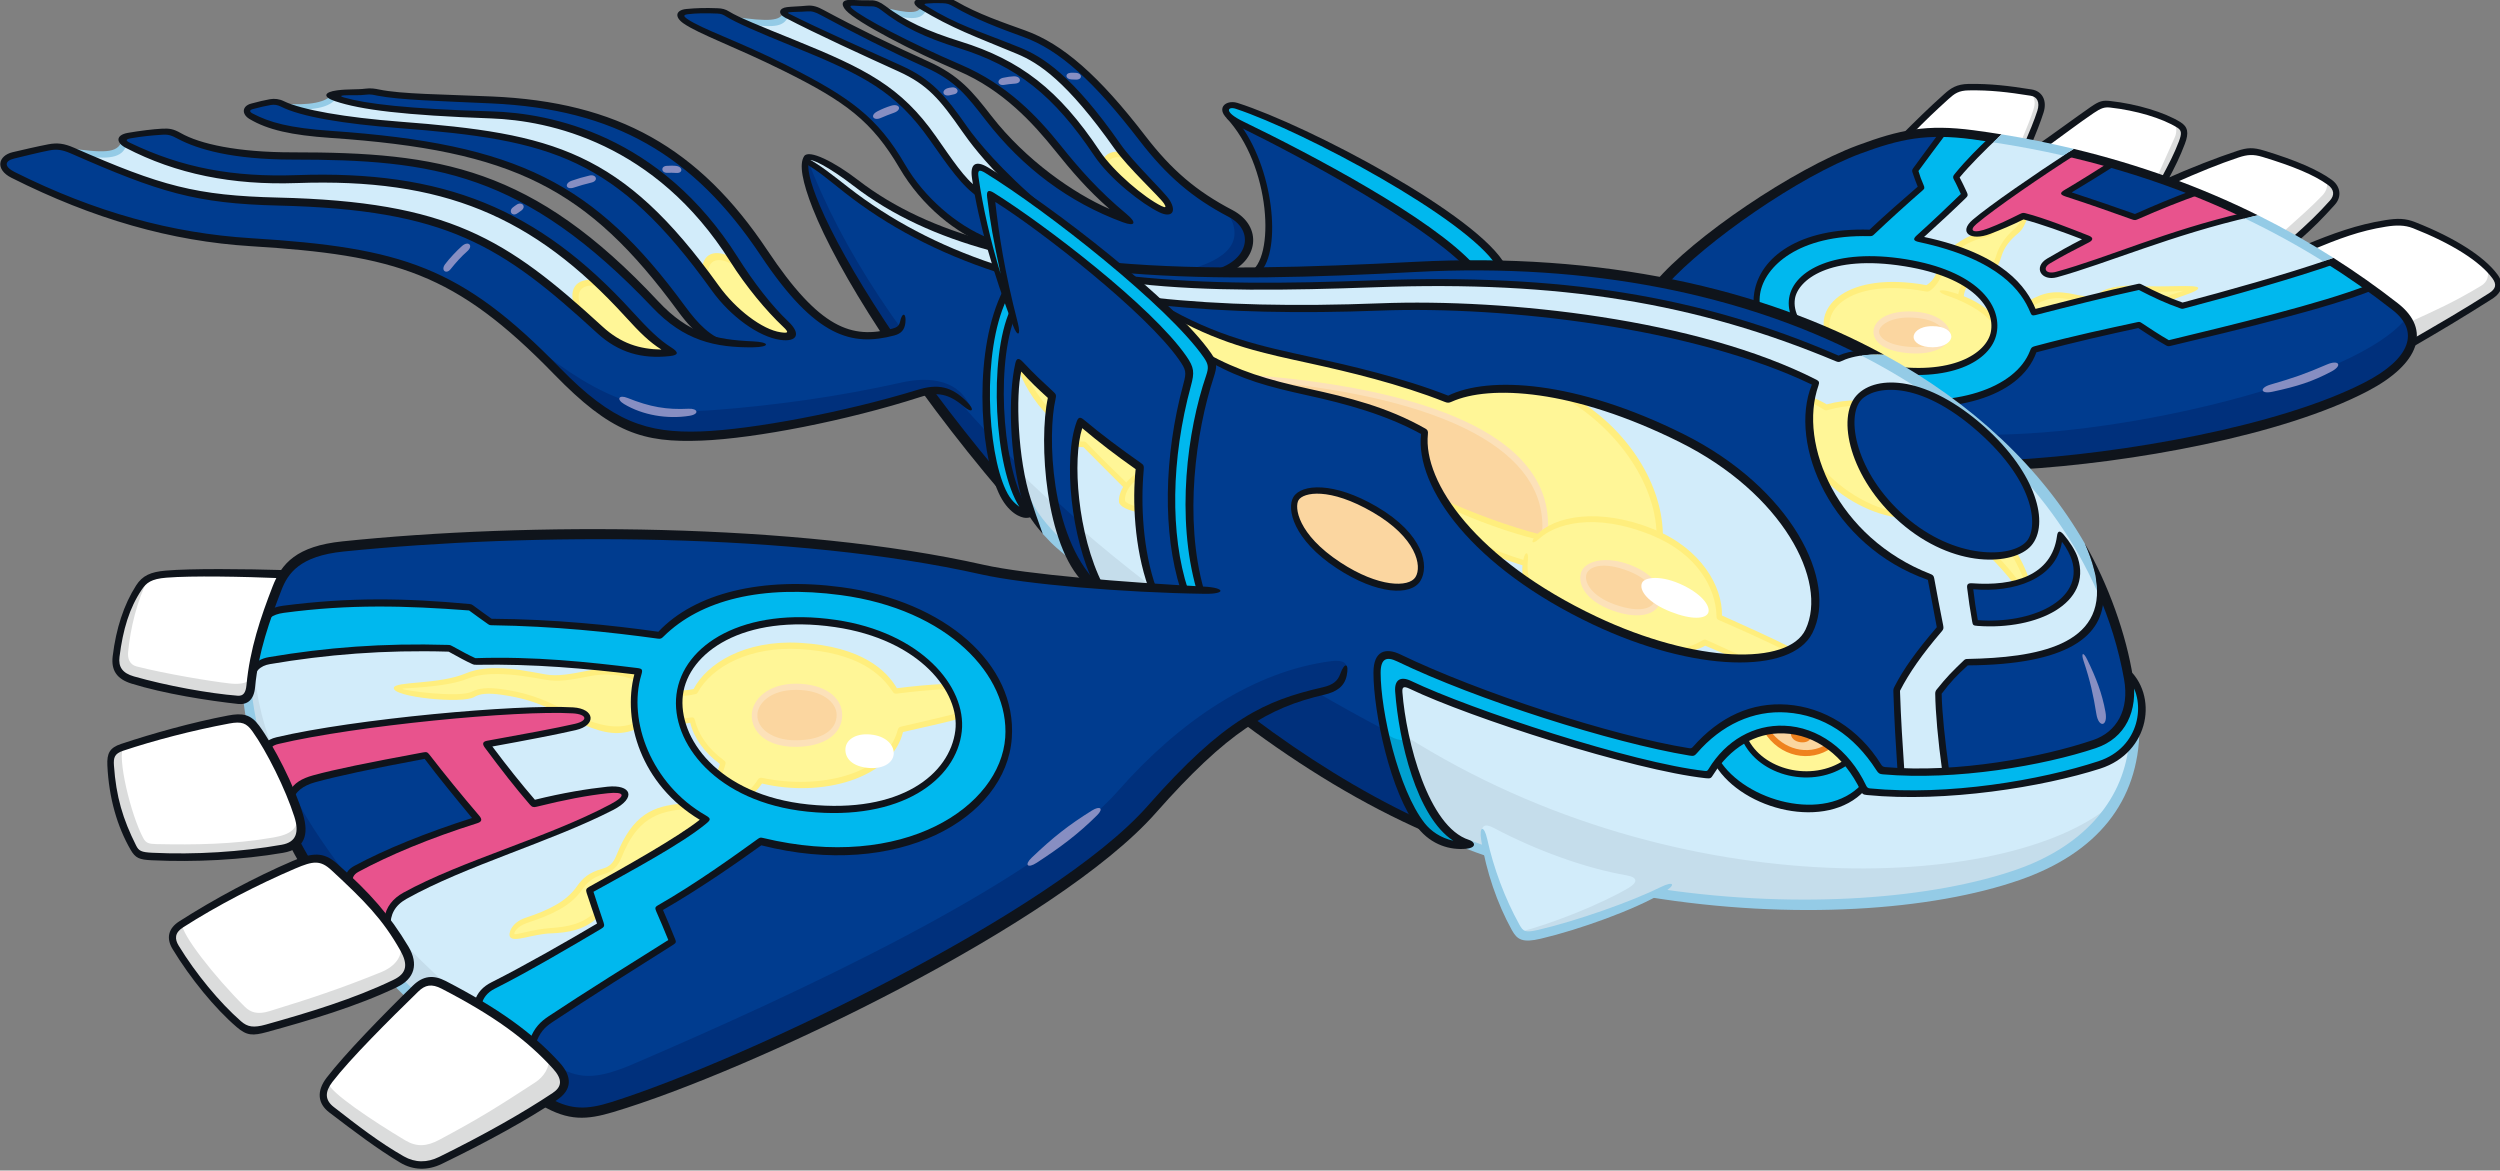 <?xml version="1.0" encoding="UTF-8"?>
<!-- Created with Inkscape (http://www.inkscape.org/) -->
<svg version="1.1" viewBox="0 0 247.09 115.69" xmlns="http://www.w3.org/2000/svg">
 <rect x="0" y="0" width="247.09" height="115.69" fill="#808080" stroke="none"/>
 <defs>
  <clipPath id="clipPath5444">
   <path d="M 0,792.109 H 612.156 V 0 H 0 Z"/>
  </clipPath>
 </defs>
 <g transform="translate(-1.113 -3.135)">
  <g transform="matrix(.533 0 0 -.533 -26.394 413.19)" clip-path="url(#clipPath5444)">
   <g transform="matrix(2.309 0 0 2.309 425.54 683.12)">
    <path d="m0 0c8.544 0.493 20.996 2.657 28.073 6.284 4.355 2.232 4.505 4.737 2.364 6.412-8.368 6.548-19.463 11.914-33.925 13.825-3.734 0.493-5.748 0.073-9.141-1.183-4.873-1.805-12.547-6.959-15.76-10.593 11.818-2.624 22.81-8.113 28.389-14.745" fill="#003c8f"/>
   </g>
   <g transform="matrix(2.309 0 0 2.309 491.13 716.02)">
    <path d="m0 0c-3.683-1.483-10.927-3.208-16.206-4.483-0.901 0.504-1.592 0.982-2.361 1.485-2.441-0.53-5.12-1.113-8.437-2.002-1.087-3.224-6.027-5.108-12.335-4.049-7.562 1.271-10.377 5.537-9.886 8.606 0.412 2.573 3.399 5.028 9.118 4.827 1.121 1.067 2.653 2.429 4.057 3.649-0.212 0.497-0.34 0.866-0.482 1.363 0.834 1.151 1.31 1.809 2.281 3.125 1.169-0.055 2.769-0.281 4.005-0.491-1.025-0.962-2.116-2.049-3.023-3.159 0.213-0.384 0.483-0.965 0.696-1.419-1.064-1.036-2.384-2.271-3.776-3.527 5.851-1.163 8.518-3.589 9.309-5.927 2.637 0.676 5.9 1.499 8.5 2.056 1.114-0.584 2.308-1.115 3.448-1.512 3.37 0.884 8.536 2.325 12.027 3.534 1.104-0.694 1.734-1.166 3.065-2.076" fill="#00b8ee"/>
   </g>
   <g transform="matrix(2.309 0 0 2.309 484.05 720.81)">
    <path d="m0 0c-3.49-1.209-8.656-2.65-12.026-3.534-1.141 0.398-2.334 0.928-3.449 1.512-2.599-0.557-5.863-1.38-8.5-2.056-0.791 2.338-3.458 4.765-9.308 5.928 1.391 1.255 2.712 2.49 3.775 3.526-0.213 0.454-0.482 1.036-0.695 1.419 0.906 1.11 1.997 2.198 3.022 3.159 9.407-1.458 19.36-4.764 27.181-9.954" fill="#d2ecfa"/>
   </g>
   <g transform="matrix(2.309 0 0 2.309 421.33 707.68)">
    <path d="m0 0c0.419 2.156-1.678 4.716-7.122 5.598-6.091 0.986-8.8-1.161-9.072-2.865-0.336-2.096 2.235-4.77 7.4-5.638 5.142-0.864 8.393 0.832 8.794 2.905" fill="#d2ecfa"/>
   </g>
   <g transform="matrix(2.309 0 0 2.309 453.08 713.77)">
    <path d="m0 0c1.044 0.413 2.381 0.747 2.381 0.88 0 0.086-2.467-0.098-4.02-0.015 0.591-0.296 1.035-0.553 1.639-0.865" fill="#fff697"/>
   </g>
   <g transform="matrix(2.309 0 0 2.309 428 712.98)">
    <path d="M 0,0 C 1.25,0.718 2.236,0.959 4.329,0.345 3.078,0.007 1.205,-0.434 0.3,-0.646 0.206,-0.418 0.094,-0.187 0,0" fill="#fff697"/>
   </g>
   <g transform="matrix(2.309 0 0 2.309 427.15 729.21)">
    <path d="m0 0c-0.16-0.47-0.379-0.901-0.665-1.139-0.703-0.584-1.238-1.329-1.445-2.029-0.093-0.312-0.219-0.588-0.376-0.827-0.946 0.607-2.185 1.119-3.121 1.457 0.639 0.502 1.467 0.92 2.342 1.08 0.305 0.057 0.521 0.214 0.679 0.421 1.032 0.387 2.29 1.039 2.586 1.037" fill="#fff697"/>
   </g>
   <g transform="matrix(2.309 0 0 2.309 416.39 716.79)">
    <path d="m0 0c-0.322-0.286-0.486-0.733-0.529-1.179 1.296-0.529 2.196-1.196 2.75-1.887 0.202-2.484-2.551-4.281-7.446-4.002-1.471 0.955-3.799 2.109-6.028 3.143-0.497 2.766 3.024 4.439 8.057 3.509 0.335 0.222 0.858 0.783 0.976 1.367 0.75-0.227 1.488-0.548 2.22-0.951" fill="#fff697"/>
   </g>
   <g transform="matrix(2.309 0 0 2.309 399.53 707.86)">
    <path d="m0 0c0.016 0.66 0.901 1.477 2.959 1.361 1.971-0.11 2.758-0.955 2.741-1.615-0.015-0.654-1.016-1.362-2.887-1.253-1.936 0.113-2.832 0.78-2.813 1.507" fill="#fbd6a0"/>
   </g>
   <g transform="matrix(2.309 0 0 2.309 468.64 729.56)">
    <path d="m0 0c-6.466-1.457-11.323-3.699-15.45-4.825-1.125-0.306-1.52 0.567-0.635 1.089 0.951 0.561 2.057 1.163 3.262 1.774-1.747 0.685-3.964 1.503-5.305 1.841-0.91-0.455-1.819-0.865-2.719-1.212-1.267-0.489-2.212-0.132-1.178 0.748 1.537 1.31 5.209 3.828 7.885 5.536 3.719-0.834 9.161-2.622 14.14-4.951" fill="#e8538d"/>
   </g>
   <g transform="matrix(2.309 0 0 2.309 459.15 733.76)">
    <path d="m0 0c-1.69-0.611-3.401-1.31-5.038-2.039-1.813 0.64-3.659 1.291-5.64 1.93 1.312 0.772 2.607 1.585 3.863 2.376 2.057-0.608 4.709-1.498 6.815-2.267" fill="#003c8f"/>
   </g>
   <g transform="matrix(2.309 0 0 2.309 452.92 735.93)">
    <path d="m0 0c0.66 1.238 1.032 1.981 1.427 3.01 0.302 0.79 0.195 1.141-0.252 1.419-1.195 0.743-3.343 1.42-5.505 1.658-0.635 0.071-0.955-0.132-1.459-0.464-1.316-0.866-2.668-1.925-4.045-2.896 3.491-0.713 6.765-1.636 9.834-2.727" fill="#fff"/>
   </g>
   <g transform="matrix(2.309 0 0 2.309 477.15 724.91)">
    <path d="m0 0c1.268 1.125 2.011 1.847 3.019 2.968 0.528 0.589 0.331 1.247-0.226 1.645-1.271 0.907-3.224 1.645-5.319 2.282-0.891 0.271-1.459 0.159-2.057-0.041-1.415-0.471-3.159-1.146-5.551-2.209 3.668-1.328 7.04-2.898 10.134-4.645" fill="#fff"/>
   </g>
   <g transform="matrix(2.309 0 0 2.309 417.48 744.36)">
    <path d="m0 0c1.511-0.199 2.981-0.439 4.419-0.711 0.379 0.887 0.762 1.821 1.001 2.576 0.256 0.808-0.099 1.407-0.757 1.512-1.83 0.291-3.276 0.464-5.014 0.437-0.811-0.012-1.219-0.238-1.79-0.755-1.123-1.019-1.966-1.838-3.245-3.113 1.62 0.317 3.212 0.341 5.386 0.054" fill="#fff"/>
   </g>
   <g transform="matrix(2.309 0 0 2.309 514.28 718.07)">
    <path d="m0 0c-1.077 1.47-3.521 2.944-6.506 4.118-0.773 0.305-1.532 0.259-2.288 0.139-2.146-0.338-3.893-0.985-6.183-1.931 2.515-1.485 4.842-3.086 6.988-4.765 1.062-0.832 1.559-1.868 1.26-2.973 2.495 1.442 4.201 2.462 6.371 3.84 0.732 0.465 0.795 0.975 0.358 1.572" fill="#fff"/>
   </g>
   <g transform="matrix(2.309 0 0 2.309 420.1 688.73)">
    <path d="m0 0c11.188-0.053 29.698 4.362 33.646 9.346 0.935-1.148 0.69-3.426-2.001-4.833-7.05-3.685-17.278-6.115-29.215-6.943-0.909 0.935-1.549 1.736-2.43 2.43" fill="#00307c"/>
   </g>
   <g transform="matrix(2.309 0 0 2.309 483.91 700.43)">
    <path d="m0 0c0.936 0.494 0.607 0.981-0.351 0.569-1.805-0.775-2.628-1.059-4.54-1.616-0.893-0.261-0.808-0.78 0.153-0.574 2.035 0.436 3.221 0.821 4.738 1.621" fill="#878ec2"/>
   </g>
   <g transform="matrix(2.309 0 0 2.309 498.25 709.52)">
    <path d="m0 0c2.268 1.035 3.541 1.592 5.81 2.945 0.544 0.325 0.675 0.835 0.477 1.492 1.274-1.174 0.932-1.905 0.238-2.348-1.711-1.094-4.138-2.567-6.207-3.7 0.079 0.656 0.06 1.034-0.318 1.611" fill="#dbdcdc"/>
   </g>
   <g transform="matrix(2.309 0 0 2.309 474.9 726.25)">
    <path d="m0 0c1.293 1.154 2.462 2.194 3.184 2.964 0.297 0.319 0.477 0.697 0.318 1.234 0.855-0.418 1.032-1.214 0.557-1.771-0.915-1.074-1.99-2.069-3.025-2.984z" fill="#dbdcdc"/>
   </g>
   <g transform="matrix(2.309 0 0 2.309 451.56 736.4)">
    <path d="m0 0c0.518 1.193 1.058 2.375 1.452 3.263 0.159 0.358 0.14 0.855-0.039 1.154 0.656-0.299 0.926-0.687 0.696-1.353-0.418-1.214-0.915-2.229-1.492-3.303z" fill="#dbdcdc"/>
   </g>
   <g transform="matrix(2.309 0 0 2.309 428.45 752.02)">
    <path d="m0 0c0.219-0.577 0.259-0.756 0.1-1.293-0.16-0.537-0.557-1.532-1.015-2.626l0.617-0.1c0.497 1.134 0.721 1.664 1.015 2.626 0.219 0.717 0.059 1.234-0.717 1.393" fill="#dbdcdc"/>
   </g>
   <g transform="matrix(2.309 0 0 2.309 421.47 708.89)">
    <path d="m0 0c-0.511 0.791-1.797 1.759-3.847 2.451-0.803 0.272-0.719 0.55 0.104 0.346 1.826-0.454 2.981-1.245 3.639-1.932z" fill="#ffee7d"/>
   </g>
   <g transform="matrix(2.309 0 0 2.309 416.67 716.39)">
    <path d="m0 0c-0.308-0.256-0.392-0.667-0.421-1.089l-0.451 0.193c0.052 0.432 0.193 0.855 0.487 1.161z" fill="#ffee7d"/>
   </g>
   <g transform="matrix(2.309 0 0 2.309 421.91 726.96)">
    <path d="m0 0c-0.189-0.326-0.483-0.63-0.947-0.715-0.796-0.146-1.549-0.518-2.145-0.96l-0.508 0.174c0.548 0.462 1.242 0.869 1.991 1.105 0.354-0.05 0.88 0.071 1.609 0.396" fill="#ffee7d"/>
   </g>
   <g transform="matrix(2.309 0 0 2.309 427.62 729.12)">
    <path d="m0 0c-0.17-0.525-0.407-1.014-0.729-1.282-0.686-0.569-1.148-1.114-1.387-1.897-0.108-0.354-0.238-0.662-0.403-0.926l-0.37 0.233c0.156 0.227 0.278 0.493 0.368 0.8 0.217 0.732 0.774 1.549 1.513 2.162 0.248 0.205 0.442 0.567 0.588 0.965z" fill="#ffee7d"/>
   </g>
   <g transform="matrix(2.309 0 0 2.309 411.77 718.93)">
    <path d="m0 0c-0.117-0.662-0.62-1.271-0.977-1.507-0.142-0.095-0.197-0.1-0.412-0.06-6.132 1.133-8.655-1.703-7.322-3.78l-0.582 0.174c-1.094 2.293 1.613 5.259 8.019 4.104 0.368 0.198 0.806 0.726 0.855 1.246z" fill="#ffee7d"/>
   </g>
   <g transform="matrix(2.309 0 0 2.309 449.77 715.24)">
    <path d="m0 0c0.883-0.031 2.045 9e-3 2.94 0.075-0.663-0.189-1.136-0.354-1.731-0.575l0.57-0.235c1.041 0.422 2.335 0.756 2.318 1.03-0.021 0.332-2.836 0.023-4.668 0.179-0.928 0.079-2.576-0.042-3.206-0.537-0.416-0.326-1.03-0.375-1.887-0.185-1.735 0.386-2.592 0.231-3.878-0.503l0.235-0.465c1.236 0.712 1.904 0.881 3.554 0.515l2.25 0.285c0.364 0.287 1.213 0.448 2.024 0.477l0.795 0.224z" fill="#ffee7d"/>
   </g>
   <g transform="matrix(2.309 0 0 2.309 384.45 713.94)">
    <path d="m0 0c-0.329-2.063 2.394-4.509 7.223-5.32 5.383-0.905 8.177 0.937 8.51 2.655 0.368 1.893-1.429 4.381-6.914 5.269-6.097 0.987-8.585-1.142-8.819-2.604m7.16-5.893c-5.413 0.91-7.986 3.708-7.627 5.955 0.359 2.235 3.703 4.028 9.36 3.112 5.676-0.919 7.753-3.64 7.306-5.948-0.446-2.299-3.847-3.991-9.039-3.119" fill="#0f141b"/>
   </g>
   <g transform="matrix(2.309 0 0 2.309 412.67 744.78)">
    <path d="m0 0c-1.024-1.383-1.489-1.975-2.303-3.099 0.136-0.466 0.222-0.677 0.41-1.118 0.102-0.237 0.087-0.298-0.082-0.444-1.17-1.016-2.676-2.379-3.907-3.548-0.116-0.112-0.189-0.126-0.37-0.123-5.67 0.138-8.415-2.432-8.765-4.612-0.38-2.384 1.621-6.916 9.69-8.272 5.929-0.995 10.828 0.676 11.982 3.676 0.098 0.252 0.138 0.306 0.388 0.373 3.346 0.896 5.822 1.405 8.212 1.925 0.178 0.036 0.215 0.038 0.349-0.05 0.599-0.396 1.502-0.999 2.203-1.393 5.055 1.22 12.305 2.973 15.917 4.397l0.507-0.363c-3.566-1.45-11.129-3.268-16.294-4.496-0.185-0.044-0.242-0.021-0.378 0.055-0.742 0.413-1.587 0.97-2.209 1.382-2.346-0.51-4.922-1.079-8.182-1.95-1.328-3.695-6.944-5.067-12.564-4.123-7.232 1.215-10.672 5.296-10.093 8.918 0.452 2.823 3.59 5.23 9.261 5.055 1.194 1.133 2.717 2.455 3.866 3.453-0.179 0.426-0.244 0.647-0.413 1.121-0.054 0.151-0.042 0.235 0.049 0.361 0.785 1.082 1.247 1.694 2.139 2.905z" fill="#0f141b"/>
   </g>
   <g transform="matrix(2.309 0 0 2.309 459.74 733.36)">
    <path d="m0 0c-1.646-0.593-3.267-1.227-5.014-2.004-0.226-0.1-0.291-0.12-0.498-0.047-1.695 0.598-3.308 1.187-5.325 1.837-0.514 0.166-0.522 0.303-0.079 0.564 1.26 0.742 2.328 1.424 3.539 2.187l0.617-0.169c-1.193-0.752-2.375-1.496-3.621-2.239 1.856-0.605 3.505-1.18 5.078-1.735 1.597 0.709 3.072 1.328 4.586 1.885z" fill="#0f141b"/>
   </g>
   <g transform="matrix(2.309 0 0 2.309 421.19 742.94)">
    <path d="m0 0c0.245 0.234 0.472 0.447 0.681 0.64-0.742 0.119-1.488 0.231-2.24 0.33-3.812 0.504-5.939 0.039-9.323-1.214-5.152-1.908-13.215-7.36-16.272-10.998l0.955-0.199c3.098 3.457 10.638 8.718 15.575 10.546 3.164 1.172 5.279 1.625 8.97 1.139 0.555-0.074 1.104-0.16 1.654-0.244" fill="#0f141b"/>
   </g>
   <g transform="matrix(2.309 0 0 2.309 436.15 741.73)">
    <path d="m0 0c-0.269-0.173-0.544-0.353-0.833-0.542 5.149-1.176 10.002-2.857 14.553-5.036 0.354 0.084 0.713 0.165 1.074 0.244-4.622 2.295-9.565 4.076-14.794 5.334" fill="#0f141b"/>
   </g>
   <g transform="matrix(2.309 0 0 2.309 496.29 713.06)">
    <path d="m0 0c-1.671 1.307-3.404 2.524-5.191 3.662-0.263-0.094-0.535-0.188-0.821-0.286 1.927-1.202 3.79-2.506 5.589-3.914 2.149-1.681 1.479-3.886-2.283-5.814-6.844-3.507-19.395-5.725-28.362-6.211l0.631-0.77c8.982 0.522 21.149 2.702 28.009 6.3 4.16 2.181 5.114 4.931 2.428 7.033" fill="#0f141b"/>
   </g>
   <g transform="matrix(2.309 0 0 2.309 403.87 743.97)">
    <path d="m0 0c1.413 1.413 2.298 2.285 3.574 3.429 0.528 0.472 0.996 0.801 1.963 0.816 1.747 0.025 3.193-0.146 5.067-0.445 0.838-0.133 1.259-0.88 0.952-1.851-0.244-0.772-0.619-1.711-0.978-2.553l-0.538 0.106c0.347 0.811 0.771 1.809 1.02 2.593 0.213 0.677-0.012 1.118-0.536 1.201-1.854 0.296-3.257 0.459-4.973 0.431-0.805-0.012-1.138-0.251-1.633-0.7-1.069-0.97-1.789-1.648-2.937-2.828z" fill="#0f141b"/>
   </g>
   <g transform="matrix(2.309 0 0 2.309 429.34 742.41)">
    <path d="m0 0c1.605 1.122 3.048 2.193 4.292 3.059 0.727 0.505 0.986 0.557 1.611 0.487 2.123-0.234 4.349-0.907 5.617-1.695 0.587-0.366 0.698-0.845 0.352-1.747-0.397-1.039-0.749-1.77-1.407-2.999l-0.518 0.189c0.663 1.241 1.046 1.963 1.443 2.999 0.259 0.679 0.211 0.908-0.129 1.12-1.226 0.762-3.32 1.382-5.392 1.611-0.452 0.05-0.731-0.045-1.313-0.438-1.192-0.803-2.56-1.852-3.81-2.75z" fill="#0f141b"/>
   </g>
   <g transform="matrix(2.309 0 0 2.309 452.71 735.94)">
    <path d="m0 0c2.292 1.024 4.297 1.792 5.935 2.338 0.856 0.286 1.309 0.296 2.203 0.025 2.542-0.773 4.269-1.526 5.392-2.328 0.724-0.517 0.852-1.369 0.263-2.019-1.049-1.16-1.664-1.785-2.964-2.94l-0.503 0.278c1.347 1.194 2.099 1.913 3.074 3 0.376 0.418 0.372 0.881-0.183 1.278-1.09 0.779-2.725 1.468-5.228 2.228-0.751 0.228-1.219 0.19-1.926-0.045-1.538-0.512-3.14-1.164-5.251-2.099z" fill="#0f141b"/>
   </g>
   <g transform="matrix(2.309 0 0 2.309 478.91 723.86)">
    <path d="m0 0c2.277 0.943 4.245 1.66 6.49 2.014 1.006 0.159 1.624 0.152 2.413-0.159 3.19-1.255 5.555-2.771 6.611-4.211 0.529-0.722 0.436-1.402-0.453-1.966-2.332-1.481-4.204-2.601-6.625-3.999l0.199 0.76c2.263 1.311 3.97 2.292 6.197 3.706 0.561 0.356 0.625 0.714 0.27 1.2-1.002 1.366-3.295 2.81-6.378 4.023-0.666 0.262-1.358 0.253-2.168 0.124-2.127-0.336-3.778-0.972-5.92-1.855z" fill="#0f141b"/>
   </g>
   <g transform="matrix(2.309 0 0 2.309 400.05 707.86)">
    <path d="m0 0c-0.011-0.443 0.604-1.125 2.608-1.243 1.872-0.11 2.636 0.529 2.647 0.995 0.013 0.484-0.634 1.257-2.526 1.363-1.793 0.1-2.717-0.621-2.729-1.115m2.584-1.755c-2.207 0.129-3.056 0.944-3.035 1.755 0.021 0.878 1.132 1.719 3.199 1.603 1.984-0.112 2.976-1.046 2.955-1.871-0.021-0.863-1.197-1.599-3.119-1.487" fill="#fce1b9"/>
   </g>
   <g transform="matrix(2.309 0 0 2.309 406.45 706.81)">
    <path d="m0 0c-0.014 0.351 0.398 0.876 1.494 0.885 1.049 8e-3 1.517-0.423 1.538-0.826 0.019-0.373-0.493-0.865-1.488-0.87-1.031-6e-3 -1.529 0.426-1.544 0.811" fill="#fff"/>
   </g>
   <g transform="matrix(2.309 0 0 2.309 484.67 720.41)">
    <path d="m0 0c-3.332-1.162-8.4-2.603-12.132-3.581-0.158-0.042-0.191-0.042-0.338 0.01-1.09 0.38-2.165 0.875-3.309 1.472-2.596-0.558-5.755-1.361-8.32-2.02-0.263-0.066-0.317 0.012-0.403 0.22-0.683 1.664-2.46 4.25-8.923 5.645-0.471 0.101-0.53 0.239-0.189 0.547 1.311 1.183 2.466 2.283 3.532 3.317-0.198 0.424-0.351 0.784-0.543 1.13-0.112 0.202-0.104 0.289 0.045 0.472 0.942 1.155 1.948 2.14 2.83 2.97l0.601-0.108c-0.957-0.902-2.212-2.15-3.028-3.136 0.189-0.353 0.4-0.804 0.582-1.193 0.104-0.222 0.081-0.297-0.08-0.453-1.014-0.987-2.095-1.989-3.357-3.133 6.413-1.359 8.245-4.089 8.949-5.777 2.563 0.657 5.634 1.453 8.191 2.001 0.148 0.034 0.193 0.033 0.333-0.039 1.13-0.592 2.205-1.073 3.283-1.453 3.306 0.869 8.395 2.292 11.735 3.452z" fill="#0f141b"/>
   </g>
   <g transform="matrix(2.309 0 0 2.309 469.16 729.16)">
    <path d="m0 0c-6.333-1.438-11.638-3.762-15.628-4.863-1.284-0.354-1.956 0.816-0.801 1.498 0.97 0.572 1.731 1 2.795 1.547-1.365 0.53-3.345 1.248-4.695 1.596-0.95-0.473-1.823-0.832-2.671-1.159-1.61-0.621-2.585 0.132-1.405 1.137 1.353 1.153 5.008 3.667 7.705 5.423l0.624-0.153c-2.747-1.749-6.504-4.324-8.024-5.606-0.68-0.575-0.241-0.814 0.966-0.348 0.855 0.329 1.523 0.648 2.487 1.129 0.222 0.111 0.297 0.119 0.477 0.074 1.493-0.376 3.721-1.266 5.068-1.795 0.401-0.156 0.376-0.369 0.016-0.552-1.197-0.607-2.148-1.11-3.109-1.677-0.646-0.38-0.36-0.91 0.477-0.681 4.129 1.129 8.844 3.298 15.067 4.745z" fill="#0f141b"/>
   </g>
   <g transform="matrix(2.309 0 0 2.309 467.84 728.85)">
    <path d="m0 0c2.173-1.04 4.278-2.189 6.311-3.458 0.286 0.097 0.557 0.191 0.82 0.285-1.952 1.241-3.972 2.381-6.057 3.417-0.361-0.078-0.72-0.16-1.074-0.244" fill="#94cbe6"/>
   </g>
   <g transform="matrix(2.309 0 0 2.309 422.77 744.42)">
    <path d="m0 0c-0.209-0.193-0.436-0.406-0.681-0.64 1.918-0.293 3.801-0.645 5.644-1.067 0.289 0.189 0.564 0.369 0.833 0.542-1.896 0.456-3.826 0.848-5.796 1.165" fill="#94cbe6"/>
   </g>
   <g transform="matrix(2.309 0 0 2.309 254.15 661.08)">
    <path d="m0 0c-3.424 0.271-6.543 0.641-8.839 1.158-15.584 3.512-37.619 3.25-51.315 1.833-3.31-0.343-4.562-1.458-5.292-3.342-1.008-2.6-1.878-5.22-2.136-7.985-0.023-0.307-0.094-0.471-0.221-0.691 1.531-13.439 11.854-24.382 23.035-31.992 2.262-1.539 3.616-1.794 6.207-1.008 11.196 3.396 35.919 15.44 43.347 23.875 3.089 3.508 5.473 5.698 7.791 7.147 4.387-3.269 9.022-6.138 13.815-8.331-2.146 2.774-3.54 9.074-3.54 12.18 0 1.154 0.516 1.791 1.753 1.193 6.326-3.056 17.319-6.631 23.616-7.585 4.484 5.486 11.592 4.341 15.075-1.431 5.772-0.573 12.976 0.667 17.174 2.093 2.075 0.705 3.227 2.737 2.785 5.253-3.501 19.935-25.803 34.747-57.3 33.067-9.468-0.505-18.482-0.758-26.35 0.179-1.945 1.635-5.848 4.45-7.71 5.534 0.028-0.889 0.195-2.334 0.554-4.244-4.394 1.114-8.261 2.804-11.431 5.295-1.487 1.168-3.662 2.388-3.927 2.016-1.278-1.789 4.878-13.48 15.331-25.911 0.208-1.396 1.981-3.17 2.71-2.537 1.099-1.389 1.814-2.324 3.148-3.328 0.495-0.961 0.841-1.508 1.72-2.438" fill="#003c8f"/>
   </g>
   <g transform="matrix(2.309 0 0 2.309 439.19 627)">
    <path d="m0 0c-6.711-1.99-12.149-2.308-18.066-1.906-2.361 5.646-9.257 7.052-12.527 1.299-6.201 0.766-18.022 4.894-23.922 7.212-0.743 0.292-0.992 0.106-0.955-0.503 0.159-2.574 1.422-10.86 5.512-12.261 0.493-0.187 0.989-0.368 1.487-0.543 0.516-2.128 1.43-4.513 2.331-6.143 0.378-0.683 0.781-0.85 1.985-0.567 2.566 0.605 6.785 2.105 9.314 3.346 11.135-1.702 22.016-1.002 29.132 1.488 5.661 1.98 8.798 5.614 9.246 10.809-0.964-1.223-1.912-1.75-3.537-2.231" fill="#d2ecfa"/>
   </g>
   <g transform="matrix(2.309 0 0 2.309 397.15 623.3)">
    <path d="M 0,0 C -2.948,-3.148 -9.606,-1.502 -11.739,2.043 -8.253,6.101 -2.906,5.57 0,0" fill="#00b8ee"/>
   </g>
   <g transform="matrix(2.309 0 0 2.309 394.04 628.03)">
    <path d="m0 0c-2.74-1.934-6.927-0.91-8.191 1.874 3.053 1.355 5.593 0.917 8.191-1.874" fill="#fff697"/>
   </g>
   <g transform="matrix(2.309 0 0 2.309 379.36 633.85)">
    <path d="m0 0c0.731-1.561 3.333-2.39 4.91-1.235-1.089 0.991-3.415 1.626-4.91 1.235" fill="#fbd6a0"/>
   </g>
   <g transform="matrix(2.309 0 0 2.309 386.16 634.7)">
    <path d="m0 0c-0.575 0.181-0.969-0.135-1.018-0.366-0.068-0.32 0.141-0.672 0.607-0.788 0.425-0.106 0.869 0 0.981 0.325 0.114 0.325-0.106 0.683-0.57 0.829" fill="#ef821e"/>
   </g>
   <g transform="matrix(2.309 0 0 2.309 386.07 634.43)">
    <path d="m0 0c-0.576 0.181-0.969-0.134-1.019-0.366-0.067-0.32 0.142-0.672 0.608-0.788 0.425-0.105 0.869 0 0.981 0.325 0.113 0.326-0.106 0.683-0.57 0.829" fill="#ef821e"/>
   </g>
   <g transform="matrix(2.309 0 0 2.309 445.7 644.78)">
    <path d="m0 0c1.062-2.619-0.4-5.123-2.476-5.828-4.197-1.425-11.401-2.666-17.173-2.093-3.483 5.772-10.591 6.917-15.076 1.431-6.296 0.954-17.29 4.53-23.615 7.585-1.237 0.598-1.754-0.039-1.754-1.193 0-3.126 1.412-9.49 3.581-12.235 0.678-0.858 2.186-1.813 3.735-1.524-3.596 1.098-5.29 8.47-5.565 12.367-0.042 0.597 0.25 0.749 0.851 0.462 4.977-2.381 18.478-6.764 24.079-7.278 2.8 5.118 9.659 5.005 12.526-1.298 6.574-0.704 14.313 0.676 18.777 2.137 4.441 1.453 3.95 6.277 2.11 7.467" fill="#00b8ee"/>
   </g>
   <g transform="matrix(2.309 0 0 2.309 412.45 626.06)">
    <path d="m0 0s-0.573 4.598-0.6 6.429c0.795 1.061 1.299 1.565 2.254 2.44 8.608 0.075 11.319 2.71 10.663 6.455-3.304 7.316-9.867 14.211-18.501 18.421-0.937-0.025-1.763-0.21-2.434-0.536-12.488 5.345-24.202 6.518-37.198 6.043-6.935-0.252-12.818-0.369-19.379 0.312 0.636-0.532 1.121-1.052 1.9-1.747 5.509-0.588 11.469-0.674 17.836-0.43 10.595 0.405 25.698-1.476 35.032-6.109-1.987-4.527 1.32-12.783 9.216-15.612 0.213-1.252 0.505-2.605 0.77-4.064-1.406-1.645-2.653-3.29-3.501-4.961 0.079-2.467 0.356-6.625 0.356-6.625s2.968-0.128 3.586-0.016" fill="#d2ecfa"/>
   </g>
   <g transform="matrix(2.309 0 0 2.309 433.59 669.96)">
    <path d="m0 0c-0.281-3.47-3.729-4.346-7.229-4.023 0.11-0.995 0.255-1.968 0.435-2.967 4.557-0.409 9.136 1.603 8.024 5.079-0.209 0.654-0.733 1.4-1.23 1.911" fill="#003c8f"/>
   </g>
   <g transform="matrix(2.309 0 0 2.309 236.48 719.58)">
    <path d="m0 0c-4.417 1.472-8.551 3.535-12.071 6.294-1.382 1.084-2.27 1.822-3.294 2.378 0.046 0.558 1.386 0.212 3.876-1.668 3.311-2.501 7.607-4.606 10.954-5.21 0.173-0.707 0.285-1.118 0.535-1.794" fill="#d2ecfa"/>
   </g>
   <g transform="matrix(2.309 0 0 2.309 268.04 711.73)">
    <path d="m0 0c4.511-2.507 7.478-3.091 11.593-3.997 3.524-0.776 7.592-1.789 10.989-3.139 3.149 1.592 10.226 1.136 18.742-3.101 8.387-4.174 12.202-11.527 10.254-15.502-1.561-3.187-9.435-2.862-17.25 0.835-9.936 4.701-14.209 11.278-13.647 15.15-3.007 1.703-5.977 2.468-9.367 3.213-3.157 0.694-5.284 1.297-7.968 2.76-0.73 1.1-1.877 2.402-3.346 3.781" fill="#d2ecfa"/>
   </g>
   <g transform="matrix(2.309 0 0 2.309 291.94 676.9)">
    <path d="m0 0c-0.466-0.771 0.04-3.164 3.427-5.386 3.34-2.193 5.765-2.016 6.358-1.072 0.652 1.038 0.123 3.496-3.458 5.583-3.482 2.029-5.809 1.73-6.327 0.875" fill="#fbd6a0"/>
   </g>
   <g transform="matrix(2.309 0 0 2.309 274.23 659.86)">
    <path d="m0 0c-1.673 5.766-0.687 12.778 0.752 17.169 0.243 0.741 0.271 1.046-0.186 1.706-2.928 4.228-12.996 12.01-17.761 14.87-0.653 0.391-1.027 0.299-0.895-0.606 0.557-3.82 1.748-7.849 3.231-11.779-1.038 3.93-1.723 7.625-1.952 10.36 4.338-2.707 12.706-9.174 15.375-13.031 0.617-0.89 0.648-1.168 0.372-2.187-1.579-5.81-1.7-11.931-0.231-16.453 0.361-0.018 0.807-0.035 1.295-0.049" fill="#00b8ee"/>
   </g>
   <g transform="matrix(2.309 0 0 2.309 239.37 711.04)">
    <path d="m0 0c-1.708-4.081-1.071-12.994 1.117-16-0.441-0.026-1.298 0.355-1.939 1.782-1.563 3.472-1.907 11.559 0.268 15.947 0.192-0.646 0.359-1.222 0.554-1.729" fill="#00b8ee"/>
   </g>
   <g transform="matrix(2.309 0 0 2.309 265.27 660.47)">
    <path d="m0 0c-1.043 2.952-1.294 6.777-0.971 9.606-1.569 1.1-3.222 2.352-4.777 3.668-1.007-2.362-0.688-8.779 1.434-13.022 1.276-0.121 2.753-0.205 4.314-0.252" fill="#d2ecfa"/>
   </g>
   <g transform="matrix(2.309 0 0 2.309 250.06 667.03)">
    <path d="m0 0c-1.999 4.554-2.06 9.436-1.437 12.489-0.941 0.91-1.793 1.553-2.673 2.589-0.468-2.147-0.618-6.384 0.414-10.189 0.249-0.92 0.673-1.981 0.991-2.405 0.318-0.425 1.405-1.519 2.705-2.484" fill="#d2ecfa"/>
   </g>
   <g transform="matrix(2.309 0 0 2.309 370.42 654.88)">
    <path d="m0 0c0.103 2.272-1.594 5.288-5.346 6.817-4.47 1.823-7.952 0.985-9.206-0.35-2.237 0.58-5.069 1.575-7.392 2.641 0.973-1.257 1.773-2.346 3.005-3.512 1.173-0.546 2.246-0.938 3.356-1.268-0.048-0.557 0.014-1.196 0.295-1.781 3.812-2.253 8.443-4.451 12.085-5.267 0.852 0.077 1.529 0.377 2.041 0.679 0.909-0.398 1.86-0.816 2.996-1.316 1.356 0.039 2.364 0.219 3.784 0.746-1.494 0.751-3.419 1.628-5.618 2.611" fill="#fff697"/>
   </g>
   <g transform="matrix(2.309 0 0 2.309 345.33 663.12)">
    <path d="m0 0c-0.296-0.791 0.362-2.059 2.414-2.786 2.019-0.714 3.147-0.331 3.475 0.385 0.269 0.586-0.104 1.943-2.201 2.772-2.215 0.876-3.448 0.268-3.688-0.371" fill="#fbd6a0"/>
   </g>
   <g transform="matrix(2.309 0 0 2.309 336.81 669.81)">
    <path d="m0 0c-1.946 0.485-4.712 1.369-7.324 2.493-1.069 1.685-1.995 3.455-1.826 5.871-1.377 1.32-6.208 2.556-10.31 3.455-2.557 0.561-4.72 1.349-6.911 2.5-0.647 1.012-2.219 2.725-3.286 3.765 3.09-1.742 7.135-3.09 10.393-3.68 3.259-0.59 9.299-2.332 12.052-3.399 2.809 1.096 5.9 1.096 9.357 0.371 4.278-2.356 7.568-6.885 7.631-11.299-3.026 1.629-7.902 1.84-9.776-0.077" fill="#fff697"/>
   </g>
   <g transform="matrix(2.309 0 0 2.309 338.08 670.83)">
    <path d="m0 0c0.428 7.129-8.833 11.089-23.348 12.322 1.058-0.371 2.155-0.682 3.339-0.942 4.102-0.899 8.933-2.135 10.31-3.455-0.169-2.416 0.758-4.186 1.826-5.871 2.612-1.124 5.378-2.008 7.324-2.493 0.159 0.164 0.349 0.306 0.549 0.439" fill="#fbd6a0"/>
   </g>
   <g transform="matrix(2.309 0 0 2.309 403.71 673.82)">
    <path d="m0 0c-2.214 0.277-5.007 1.863-6.472 3.798-0.786 1.949-0.739 4.008-0.586 5.465 0.482-0.184 0.878-0.403 1.225-0.622 0.732 0.2 1.54 0.344 2.327 0.338-0.893-1.734-0.419-5.307 3.506-8.979" fill="#fff697"/>
   </g>
   <g transform="matrix(2.309 0 0 2.309 425.14 666.79)">
    <path d="m0 0c-0.423-0.173-1.077-0.295-1.692-0.289 0.846-0.833 1.468-1.506 1.872-2.115 0.327 0.077 0.584 0.166 0.782 0.275-0.263 0.764-0.52 1.34-0.962 2.129" fill="#fff697"/>
   </g>
   <g transform="matrix(2.309 0 0 2.309 251.05 686.97)">
    <path d="m0 0c0.164-0.013 0.46-0.018 0.695-0.028 0.739-0.701 2.449-2.499 3.367-3.329-0.226-0.352-0.391-1.082-0.328-1.242 0.102-0.255 0.605-0.594 1.309-0.694-0.051 0.893 0.02 2.281 0.146 3.425-1.718 1.252-2.881 2.149-4.777 3.668-0.248-0.618-0.349-1.133-0.412-1.8" fill="#fff697"/>
   </g>
   <g transform="matrix(2.309 0 0 2.309 246.14 693.03)">
    <path d="M 0,0 C 0.051,0.491 0.139,0.943 0.239,1.283 -0.653,2.1 -1.843,3.258 -2.411,3.817 -1.886,2.565 -1.156,1.044 0,0" fill="#fff697"/>
   </g>
   <g transform="matrix(2.309 0 0 2.309 284.36 718.78)">
    <path d="M 0,0 C 1.852,1.476 1.389,8.432 -1.74,12.179 3.069,10.04 13.557,4.444 17.02,0.628 12.167,0.414 4.679,0.115 0,0" fill="#003c8f"/>
   </g>
   <g transform="matrix(2.309 0 0 2.309 329.94 720.17)">
    <path d="m0 0c-2.366 3.981-15.792 11.042-21.224 12.794-0.789 0.254-1.721-0.465 0.434-1.503 5.279-2.541 14.719-7.617 18.245-11.289 0.799 0.021 1.607 0.019 2.545-2e-3" fill="#00b8ee"/>
   </g>
   <g transform="matrix(2.309 0 0 2.309 150.41 576.17)">
    <path d="m0 0c0.378 0.991 0.813 1.404 1.421 1.809 3.044 2.029 7.135 4.576 9.807 6.253-0.427 1.052-0.711 1.706-1.109 2.615 2.985 1.706 6.082 3.923 8.161 5.418 11.108-2.79 19.498 2.271 19.926 8.305 0.382 5.384-4.814 10.624-13.449 11.778-7.07 0.945-11.975-0.795-14.533-3.571-4.421 0.6-8.905 1.077-13.6 1.104-0.61 0.424-1.061 0.742-1.645 1.167-5.221 0.437-9.762 0.557-15.015-0.159-0.616-0.084-1.031-0.214-1.321-0.503-0.482-1.234-0.964-3.352-1.125-4.639 0.27 0.581 0.67 0.91 1.333 1.029 4.403 0.796 9.177 1.142 14.457 0.982 0.716-0.398 1.459-0.796 2.043-1.061 3.793 0.133 9.178-0.319 13.158-0.804-1.173-3.619 0.288-8.932 5.387-11.89-2.243-1.812-5.852-3.717-9.348-5.678 0.284-0.852 0.597-1.819 0.938-2.785-2.246-1.336-6.105-3.592-8.64-4.861-0.437-0.218-1.059-0.746-1.25-1.407 1.462-0.914 2.957-1.952 4.404-3.102" fill="#00b8ee"/>
   </g>
   <g transform="matrix(2.309 0 0 2.309 98.488 644.47)">
    <path d="m0 0c0.271 0.581 0.671 0.91 1.333 1.029 4.403 0.796 9.178 1.141 14.457 0.982 0.717-0.398 1.459-0.796 2.043-1.061 3.793 0.133 9.179-0.319 13.158-0.804-1.173-3.619 0.288-8.933 5.387-11.89-2.242-1.813-5.852-3.717-9.348-5.678 0.284-0.852 0.597-1.819 0.939-2.786-2.246-1.335-6.106-3.591-8.641-4.86-1.119-0.559-2.092-2.671-2.41-4.462-7.972 6.049-16.566 17.349-17.31 27.695 0.205 0.646 0.342 1.192 0.392 1.835" fill="#d2ecfa"/>
   </g>
   <g transform="matrix(2.309 0 0 2.309 116.35 606.1)">
    <path d="m0 0c-0.012 0.404 0.157 0.688 0.571 0.913 2.662 1.441 6.21 2.837 9.767 3.96-1.393 1.627-2.997 3.619-4.161 5.173-3.524-0.655-6.927-1.329-8.989-1.895-0.721-0.198-1.601-0.713-1.837-1.363-0.604 1.418-1.45 3.245-1.915 3.919 0.126 0.249 0.366 0.414 0.803 0.517 6.455 1.526 19.392 2.668 23.738 2.413 1.402-0.083 1.648-1.002 0.185-1.341-1.422-0.33-4.099-0.816-7.137-1.365 1.235-1.66 2.574-3.357 3.808-4.785 2.209 0.55 4.265 0.944 5.928 1.119 1.698 0.178 1.889-0.581 0.33-1.403-5.012-2.639-11.92-4.475-16.602-7.094-0.819-0.458-1.386-1.209-1.431-2.14-0.949 1.307-2.231 2.654-3.058 3.372" fill="#e8538d"/>
   </g>
   <g transform="matrix(2.309 0 0 2.309 201.39 619.58)">
    <path d="m0 0c-7.042 0.725-10.757 5.241-10.279 9.061 0.431 3.453 4.757 6.82 12.483 5.692 6.917-1.011 10.298-5.378 9.908-8.595-0.469-3.877-4.864-6.903-12.112-6.158" fill="#d2ecfa"/>
   </g>
   <g transform="matrix(2.309 0 0 2.309 155.2 637.69)">
    <path d="m0 0c-1.459 0.716-3.198 1.248-4.629 1.446-0.955 0.133-1.794 0.037-2.228-0.186-1.035-0.53-6.208 0.026-6.155 0.478 0.033 0.275 3.555 0.159 5.624 0.981 0.826 0.329 1.777 0.415 2.52 0.398 1.168-0.026 2.308-0.212 3.82-0.478 0.976-0.171 2.122 0.027 3.476 0.293 1.334 0.26 2.467 0.161 3.859-0.386-0.264-1.002-0.319-2.583-0.054-3.818-1.425-0.601-2.55-0.397-4.081 0.261 0.661 0.52-0.123 1.064-2.152 1.011" fill="#fff697"/>
   </g>
   <g transform="matrix(2.309 0 0 2.309 178.02 635.56)">
    <path d="m0 0c0.274 0.032 0.558 0.079 0.841 0.127 0.247-1.227 1.094-2.491 2.482-3.462-0.094-0.3-0.207-0.633-0.334-0.971 0.633-0.433 1.639-1.078 2.522-1.459 0.346 0.378 0.634 0.721 0.831 1.03 4.451-1.101 10.34 0.182 11.241 4.084 1.345 0.309 3.096 0.685 4.613 1.086-0.133 0.912-0.452 1.625-0.837 2.378-1.566-0.091-2.62-0.177-4.193-0.377-0.979 1.773-3.358 3.385-7.689 3.633-4.142 0.237-7.316-1.502-8.38-3.649-0.378-0.107-0.802-0.146-1.229-0.132-0.093-0.607-0.067-1.421 0.132-2.288" fill="#fff697"/>
   </g>
   <g transform="matrix(2.309 0 0 2.309 178.94 619.8)">
    <path d="m0 0c-2.598-0.166-4.145-0.786-5.438-4.02-0.283-0.705-0.664-1.042-1.3-1.22-0.886-0.248-1.331-0.532-1.884-1.327-0.849-1.22-2.202-1.91-4.272-2.6-0.961-0.32-1.246-1.034-1.114-1.22 0.18-0.252 1.698 0.319 3.105 0.398 1.24 0.07 2.626 0.265 3.681 1.313-0.207 0.638-0.465 1.416-0.585 1.913 3.016 1.599 7.879 4.518 9.36 5.739-0.563 0.324-1.031 0.622-1.553 1.024" fill="#fff697"/>
   </g>
   <g transform="matrix(2.309 0 0 2.309 207.26 636.74)">
    <path d="m0 0c0 1.215-1.28 2.25-3.462 2.268-2.176 0.018-3.308-1.117-3.343-2.248-0.036-1.204 1.115-2.328 3.303-2.308 2.229 0.02 3.502 0.973 3.502 2.288" fill="#fbd6a0"/>
   </g>
   <g transform="matrix(2.309 0 0 2.309 82.39 662.9)">
    <path d="m0 0c-1.194-0.111-1.706-0.377-2.175-1.087-1.009-1.526-1.592-3.435-1.831-5.545-0.108-0.956 0.261-1.591 1.314-1.91 2.454-0.743 6.114-1.379 8.515-1.591 0.678-0.06 0.915 0.437 0.968 1.008 0.258 2.765 1.128 5.385 2.136 7.985 0.161 0.414 0.348 0.788 0.576 1.129-3.469 0.094-8.088 0.143-9.503 0.011" fill="#fff"/>
   </g>
   <g transform="matrix(2.309 0 0 2.309 116.35 606.1)">
    <path d="m0 0c-0.012 0.404 0.157 0.688 0.571 0.913 2.662 1.441 6.21 2.837 9.767 3.96-1.393 1.627-2.997 3.619-4.161 5.173-3.524-0.655-6.927-1.329-8.989-1.895-0.721-0.198-1.601-0.713-1.837-1.363 0.613-1.361 1.181-3.224 0.297-3.886l0.631-1.325c1.2 0.426 2.004 0.205 3.721-1.577" fill="#003c8f"/>
   </g>
   <g transform="matrix(2.309 0 0 2.309 234.86 724.51)">
    <path d="m0 0c-2.49 0.932-5.221 3.177-6.893 6.059-2.254 3.887-4.463 5.419-9.418 7.879-3.87 1.922-6.818 2.94-8.038 3.793-0.561 0.394-0.438 0.673 0.133 0.743 0.756 0.093 1.646 0.098 2.468 0.067 0.345-0.014 0.524-0.067 0.822-0.252 0.742-0.465 2.487-1.201 5.332-2.355 5.889-2.388 8.451-3.773 11.142-7.6 1.253-1.783 2.554-3.691 3.623-4.376 0.259-1.27 0.467-2.521 0.829-3.958" fill="#003c8f"/>
   </g>
   <g transform="matrix(2.309 0 0 2.309 277.53 718.84)">
    <path d="m0 0c2.911 0.891 3.301 3.517 1 4.72-2.892 1.512-4.925 3.244-7.082 6.049-3.449 4.483-6.341 7.243-9.498 8.382-1.909 0.69-3.74 1.327-5.57 2.388-0.317 0.183-0.678 0.298-0.999 0.295-0.523-5e-3 -1.221-0.017-1.669-0.069-0.32-0.037-0.277-0.271-0.032-0.416 2.553-1.508 4.384-2.164 7.806-3.557 1.995-0.812 4.311-2.46 7.958-7.68 1.063-1.519 3.575-3.881 3.959-4.475 0.417-0.645 0.111-0.874-0.507-0.576-1.389 0.67-3.966 2.817-5.096 4.487-3.249 4.802-6.196 7.215-11.049 8.728-2.467 0.769-4.373 1.619-6.134 2.951-0.354 0.268-0.639 0.369-0.956 0.364-0.689-0.011-1.155 0.024-1.654 0.048-0.388 0.018-0.536-0.104-0.21-0.459 0.812-0.89 5.054-3.11 8.954-4.781 3.899-1.671 6.307-4.437 7.919-6.446 1.611-2.01 3.899-4.457 5.769-5.849-4.505 1.552-8.611 4.758-11.341 8.276-1.592 2.054-2.547 3.244-4.933 4.318-2.388 1.074-5.635 2.64-8.437 4.158-0.477 0.259-0.775 0.358-1.233 0.318-0.457-0.04-1.194-0.072-1.592-0.119-0.338-0.04-0.448-0.22-0.06-0.418 2.766-1.406 6.321-2.998 9.133-4.278 2.325-1.058 3.358-2.24 5.193-4.874 0.908-1.303 2.463-3.168 4.737-5.228 2.015-1.408 5.883-4.283 7.687-5.858 2.386-0.23 5.338-0.354 7.937-0.399" fill="#003c8f"/>
   </g>
   <g transform="matrix(2.309 0 0 2.309 216.38 767.13)">
    <path d="m0 0c1.642-1.155 3.436-1.93 5.702-2.636 4.854-1.514 7.8-3.926 11.049-8.728 1.131-1.67 3.707-3.818 5.097-4.488 0.618-0.297 0.923-0.068 0.506 0.577-0.383 0.593-2.896 2.955-3.958 4.475-3.648 5.219-5.963 6.867-7.958 7.679-3.326 1.353-5.148 2.012-7.591 3.432-0.243-0.513-0.922-0.813-2.847-0.311" fill="#d2ecfa"/>
   </g>
   <g transform="matrix(2.309 0 0 2.309 224.58 743.75)">
    <path d="m0 0c-2.635 3.866-5.253 5.212-11.142 7.6-1.82 0.738-3.189 1.306-4.134 1.74 1.488-0.108 2.94-0.248 3.517 0.509 2.766-1.407 6.321-2.998 9.133-4.278 2.325-1.059 3.357-2.24 5.192-4.875 0.909-1.303 2.463-3.168 4.738-5.228-1.614 1.209-3.445 2.344-3.723 2.164-0.278-0.179-0.14-1.054 0.02-1.85-0.975 0.517-2.368 2.407-3.601 4.218" fill="#d2ecfa"/>
   </g>
   <g transform="matrix(2.309 0 0 2.309 260.13 740.6)">
    <path d="m0 0c-0.688 0.107-1.448-0.026-1.646-0.688 1.127-1.208 3.451-3.253 4.527-3.686 0.643-0.259 0.867 0.027 0.482 0.662-0.384 0.635-2.226 2.406-3.363 3.712" fill="#fff697"/>
   </g>
   <g transform="matrix(2.309 0 0 2.309 99.054 634.23)">
    <path d="m0 0c-0.619 0.816-1.062 0.928-2.176 0.716-3.077-0.583-6.3-1.445-8.568-2.201-0.796-0.266-0.971-0.612-0.929-1.46 0.133-2.652 0.77-4.589 1.831-6.578 0.32-0.599 0.585-0.694 1.486-0.743 3.369-0.186 7.135 0.026 10.478 0.61 1.5 0.262 1.711 1.335 1.326 2.627-0.663 2.228-2.36 5.596-3.448 7.029" fill="#fff"/>
   </g>
   <g transform="matrix(2.309 0 0 2.309 113.57 608.62)">
    <path d="m0 0c-1.021 0.914-1.691 0.809-3.21 0.159-2.918-1.246-6.261-2.997-9.072-4.802-0.795-0.509-0.859-1.119-0.425-1.83 1.247-2.042 3.144-4.471 5.066-6.154 0.637-0.557 1.118-0.644 2.203-0.345 3.263 0.902 7.295 2.123 10.373 3.608 1.197 0.577 1.413 1.543 0.715 2.785-1.459 2.6-2.891 4.112-5.65 6.579" fill="#fff"/>
   </g>
   <g transform="matrix(2.309 0 0 2.309 133.85 586.75)">
    <path d="m0 0c-0.909 0.471-1.527 0.365-2.228-0.318-2.123-2.07-5.438-5.386-6.923-7.322-0.611-0.796-0.817-1.683 0.131-2.388 1.964-1.458 3.771-2.892 5.678-4.005 0.811-0.473 1.895-0.689 3.077-0.106 3.555 1.751 6.793 3.564 9.205 5.173 0.875 0.584 1.078 1.424 0.106 2.493-2.36 2.6-5.252 4.51-9.046 6.473" fill="#fff"/>
   </g>
   <g transform="matrix(2.309 0 0 2.309 125.27 587.27)">
    <path d="m0 0c0.336-0.363 0.676-0.72 1.018-1.071 0.889 1.098 1.583 1.319 2.85 0.942-1.312 1.182-2.591 2.437-3.815 3.75 1.042-1.647 1.204-3.124-0.053-3.621" fill="#c5ddeb"/>
   </g>
   <g transform="matrix(2.309 0 0 2.309 106.48 613.01)">
    <path d="m0 0c0.249-0.457 0.508-0.913 0.775-1.367 1.041 0.409 1.971 0.014 3.786-1.864-1.839 2.413-3.469 4.649-4.932 7.492 0.748-2.247 1.008-3.636 0.371-4.261" fill="#00307c"/>
   </g>
   <g transform="matrix(2.309 0 0 2.309 103.12 628.18)">
    <path d="m0 0c-1.099 2.563-1.709 4.91-1.971 7.923-0.053-1.326-0.213-2.441-0.425-2.812 0.052-0.666 0.14-1.34 0.26-2.02 0.876-1.013 1.382-1.751 2.136-3.091" fill="#c5ddeb"/>
   </g>
   <g transform="matrix(2.309 0 0 2.309 152.88 565.03)">
    <path d="m0 0c1.973-1.06 3.402-1.109 6.139-0.173 10.479 3.587 35.191 14.797 42.694 23.863 3.874 4.68 7.973 8.01 13.41 9.192 1.178 0.257 1.895 0.678 2.051 1.729 0.098 0.659-0.352 0.889-1.215 0.778-6.208-0.796-12.137-4.735-17.15-10.425-6.499-7.377-26.139-16.439-38.916-21.925-2.707-1.163-4.221-1.282-5.912-0.301 0.71-1.269 0.353-1.99-1.101-2.738" fill="#00307c"/>
   </g>
   <g transform="matrix(2.309 0 0 2.309 255.06 618.17)">
    <path d="m0 0c0.544 0.542 0.234 0.784-0.426 0.372-1.868-1.166-3.102-2.132-4.837-3.789-0.599-0.574-0.34-0.893 0.426-0.392 1.859 1.216 3.307 2.285 4.837 3.809" fill="#878ec2"/>
   </g>
   <g transform="matrix(2.309 0 0 2.309 438.65 647.02)">
    <path d="m0 0c-0.327 0.675-0.513 0.534-0.287-0.131 0.522-1.546 0.784-2.751 1.022-4.241 0.183-1.137 0.946-1.022 0.729 0.171-0.274 1.501-0.739 2.706-1.464 4.201" fill="#878ec2"/>
   </g>
   <g transform="matrix(2.309 0 0 2.309 251.1 755.83)">
    <path d="m0 0c0.521-0.023 0.558-0.547 0.03-0.547-0.139 0-0.283 0.01-0.387 0.015-0.485 0.023-0.549 0.499-0.05 0.537 0.129 0.01 0.298 0 0.407-5e-3" fill="#878ec2"/>
   </g>
   <g transform="matrix(2.309 0 0 2.309 237.68 754.92)">
    <path d="m0 0c0.336 0.063 0.524 0.099 0.823 0.114 0.59 0.029 0.699-0.55 0.11-0.587-0.354-0.023-0.592-0.055-0.861-0.1-0.585-0.097-0.643 0.467-0.072 0.573" fill="#878ec2"/>
   </g>
   <g transform="matrix(2.309 0 0 2.309 227.27 752.96)">
    <path d="m0 0c0.09 0.033 0.234 0.058 0.367 0.072 0.5 0.054 0.653-0.469 0.146-0.561-0.11-0.02-0.239-0.055-0.338-0.075-0.529-0.105-0.68 0.378-0.175 0.564" fill="#878ec2"/>
   </g>
   <g transform="matrix(2.309 0 0 2.309 214.33 748.7)">
    <path d="m0 0c0.355 0.184 0.712 0.329 1.079 0.443 0.688 0.212 0.921-0.32 0.243-0.562-0.41-0.146-0.664-0.248-1.08-0.426-0.557-0.239-0.901 0.206-0.242 0.545" fill="#878ec2"/>
   </g>
   <g transform="matrix(2.309 0 0 2.309 323.22 612.66)">
    <path d="m0 0c0.504-0.159 1.061-0.318 1.592-0.424-0.08 0.398-0.159 0.796-0.199 1.074-0.128 0.892 0.171 1.12 0.95 0.708 3.36-1.782 7.286-3.215 10.646-3.802 0.919-0.16 0.937-0.562 0.123-1.037-2.129-1.245-5.869-2.761-8.616-3.496 1.193-1.074 8.324 1.967 11.034 3.172 10.079-2.335 33.211-1.247 36.771 7.37-7.7-7.267-34.926-8.862-57.088 5.199 0.302-2.499 2.399-7.729 4.787-8.764" fill="#c5ddeb"/>
   </g>
   <g transform="matrix(2.309 0 0 2.309 308.14 634.11)">
    <path d="m0 0c-1.813 0.951-3.593 1.939-5.337 2.96-1.759-0.427-4.037-1.302-5.46-2.257 2.716-2.378 9.73-6.566 13.808-8.377-1.373 1.751-2.341 4.803-3.011 7.674" fill="#00307c"/>
   </g>
   <g transform="matrix(2.309 0 0 2.309 264.77 660.88)">
    <path d="m0 0c-1.96 1.517-3.873 3.057-5.677 4.643 0.322-1.318 0.966-3.372 1.481-4.511 1.324-0.202 3.052-0.313 4.212-0.368z" fill="#c5ddeb"/>
   </g>
   <g transform="matrix(2.309 0 0 2.309 240.62 682.99)">
    <path d="m0 0c-0.393 0.39-0.78 0.781-1.162 1.174 0.197-1.403 0.878-4.143 2.092-5.376-0.46 1.638-0.756 2.869-0.93 4.202" fill="#00307c"/>
   </g>
   <g transform="matrix(2.309 0 0 2.309 201.26 740.02)">
    <path d="m0 0c2.755-7.324 7.789-14.914 14.553-22.13 0.095-1.099 0.261-2.391 0.659-3.484-8.842 9.802-16.448 23.51-15.212 25.614" fill="#00307c"/>
   </g>
   <g transform="matrix(2.309 0 0 2.309 308.14 634.11)">
    <path d="m0 0c0.25-0.575 1.346-1.052 1.845-0.803 0.349-2.948 2.473-7.595 4.947-8.419-2.474-0.675-5.039 1.504-6.792 9.222" fill="#00a0cf"/>
   </g>
   <g transform="matrix(2.309 0 0 2.309 251.66 672.68)">
    <path d="m0 0c-0.701 0.617-1.391 1.238-2.067 1.864 0.292-1.453 1.212-4.304 1.947-5.665l1.599-1.177c-0.662 1.508-1.083 3.097-1.479 4.978" fill="#00307c"/>
   </g>
   <g transform="matrix(2.309 0 0 2.309 249.76 667.25)">
    <path d="m0 0c-0.435 1.244-0.877 2.651-1.167 3.687-0.929 0.859-1.799 1.646-2.679 2.521 0.254-1.195 0.319-2.176 0.716-2.919 0.6-1.12 1.686-2.19 3.13-3.289" fill="#c5ddeb"/>
   </g>
   <g transform="matrix(2.309 0 0 2.309 279.32 729.77)">
    <path d="m0 0c1.338-2.184 0.078-3.699-3.346-4.565l3.149-0.138c2.636 1.299 2.4 3.778 0.197 4.703" fill="#00307c"/>
   </g>
   <g transform="matrix(2.309 0 0 2.309 79.072 662.01)">
    <path d="m0 0c-0.896-1.793-1.419-3.948-1.606-5.876-0.045-0.46 0.075-1.009 0.682-1.165 2.303-0.588 5.906-1.188 7.469-1.365 0.71-0.08 1.312-0.026 1.726 0.348-0.12-1.205-0.346-1.638-1.337-1.566-2.771 0.201-6.999 1.027-8.299 1.539-0.884 0.348-1.384 0.926-1.245 1.887 0.321 2.223 1.151 5.167 2.61 6.198" fill="#dbdcdc"/>
   </g>
   <g transform="matrix(2.309 0 0 2.309 112.47 568.51)">
    <path d="m0 0c0.119-0.736 3.541-3.024 6.168-4.596 0.943-0.565 1.75-0.503 2.765 0.04 3.164 1.691 4.596 2.586 7.68 4.596 0.707 0.46 1.213 1.233 1.094 2.029 1.632-1.571 1.333-2.626-0.139-3.561s-6.142-3.569-8.197-4.576c-1.015-0.497-2.328-0.677-3.383-0.099-1.054 0.576-4.467 2.882-5.61 3.939-0.919 0.85-0.896 1.293-0.378 2.228" fill="#dbdcdc"/>
   </g>
   <g transform="matrix(2.309 0 0 2.309 85.378 598.01)">
    <path d="m0 0c-0.086-0.792 2.583-4.218 5.028-6.646 0.475-0.472 1.038-0.652 1.981-0.362 3.357 1.033 5.699 1.808 8.935 3.117 1.237 0.499 1.74 1.321 1.636 2.186 0.896-0.964 0.911-2.493-0.757-3.219-3.203-1.395-7.1-2.678-9.918-3.409-1.326-0.345-1.862-0.264-2.497 0.378-1.721 1.739-4.019 4.601-4.993 6.199-0.431 0.706-0.068 1.342 0.585 1.756" fill="#dbdcdc"/>
   </g>
   <g transform="matrix(2.309 0 0 2.309 74.532 630.91)">
    <path d="m0 0c-0.561-0.762 0.575-5.522 1.586-7.373 0.208-0.379 0.435-0.455 1.043-0.466 3.095-0.062 6.159-0.032 9.38 0.528 1.439 0.25 1.946 0.692 2.006 1.758 0.576-1.477 0.243-2.316-1.618-2.691-3.235-0.653-8.039-0.749-10.468-0.591-0.716 0.046-0.903 0.296-1.229 0.855-0.809 1.385-1.587 4.185-1.804 6.705-0.062 0.706 0.31 0.995 1.104 1.275" fill="#dbdcdc"/>
   </g>
   <g transform="matrix(2.309 0 0 2.309 223.41 767.6)">
    <path d="m0 0c-0.33-0.814-1.078-0.844-2.705-0.468l-0.966 0.697c2.367-0.649 3.06-0.534 3.257 5e-3z" fill="#94cbe6"/>
   </g>
   <g transform="matrix(2.309 0 0 2.309 187.48 766.25)">
    <path d="m0 0c3.045-0.444 3.803-0.315 4.068 0.315l0.38-0.298c-0.306-0.768-0.999-0.956-3.253-0.623z" fill="#94cbe6"/>
   </g>
   <g transform="matrix(2.309 0 0 2.309 441.68 658.91)">
    <path d="m0 0c0.02-3.253-2.846-5.561-10.905-5.613-0.89-0.816-1.33-1.26-2.097-2.276 0.026-1.503 0.259-3.721 0.606-6.221l-0.556-0.027c-0.353 2.535-0.546 4.748-0.568 6.258-1e-3 0.125 0.039 0.231 0.1 0.308 0.84 1.048 1.283 1.487 2.179 2.343 0.11 0.106 0.15 0.128 0.344 0.132 5.418 0.107 11.206 1.034 10.273 6.517z" fill="#0f141b"/>
   </g>
   <g transform="matrix(2.309 0 0 2.309 398.25 703.55)">
    <path d="m0 0c-1.153-0.068-1.877-0.332-2.285-0.529-0.15-0.072-0.238-0.064-0.413 0.01-11.221 4.695-22.141 6.482-36.96 5.941-7.144-0.26-13.39-0.344-19.078 0.271l-0.656 0.625c6.371-0.683 12.4-0.607 19.721-0.339 14.842 0.542 26.018-1.193 37.196-6.045 0.486 0.223 1.05 0.342 1.637 0.412z" fill="#0f141b"/>
   </g>
   <g transform="matrix(2.309 0 0 2.309 126.18 587.9)">
    <path d="m0 0c0.289-0.295 0.584-0.591 0.886-0.887l-0.568-0.651c-0.364 0.354-0.718 0.708-1.063 1.06z" fill="#94cbe6"/>
   </g>
   <g transform="matrix(2.309 0 0 2.309 97.311 635.61)">
    <path d="m0 0c-0.101 0.557-0.183 1.102-0.25 1.633l0.656 0.776c0.124-1.042 0.309-2.137 0.571-3.278z" fill="#94cbe6"/>
   </g>
   <g transform="matrix(2.309 0 0 2.309 242.78 676.65)">
    <path d="m0 0c0.591-1.347 1.911-2.708 2.825-3.532l0.856-1.711c-1.652 1.433-1.718 1.393-2.733 2.507l-1.237 2.079z" fill="#94cbe6"/>
   </g>
   <g transform="matrix(2.309 0 0 2.309 260.77 739.75)">
    <path d="m0 0c-0.86 0.397-1.563 0.142-1.712-0.445l-0.334 0.358c0.247 0.593 0.835 0.828 1.595 0.668z" fill="#ffee7d"/>
   </g>
   <g transform="matrix(2.309 0 0 2.309 387.48 695.72)">
    <path d="m0 0c0.528-0.199 0.937-0.409 1.234-0.592 0.863 0.229 1.677 0.327 2.398 0.313l-0.225-0.442c-0.659-7e-3 -1.237-0.099-2.024-0.314-0.188-0.052-0.26-0.053-0.407 0.04-0.293 0.185-0.555 0.357-1.045 0.547z" fill="#ffee7d"/>
   </g>
   <g transform="matrix(2.309 0 0 2.309 404.09 673.29)">
    <path d="m0 0c-2.188 0.205-4.844 1.588-6.402 3.412l-0.491 1.402c1.213-1.961 4.017-3.883 6.383-4.295z" fill="#ffee7d"/>
   </g>
   <g transform="matrix(2.309 0 0 2.309 425.01 661.11)">
    <path d="m0 0c-0.563 0.746-1.355 1.616-1.942 2.184l0.625 0.012c0.62-0.609 1.246-1.371 1.756-2.057z" fill="#ffee7d"/>
   </g>
   <g transform="matrix(2.309 0 0 2.309 425.52 666.97)">
    <path d="m0 0c0.379-0.637 0.705-1.302 0.98-2.058l-0.384-0.18c-0.278 0.772-0.666 1.483-1.023 2.093z" fill="#ffee7d"/>
   </g>
   <g transform="matrix(2.309 0 0 2.309 242.02 699.67)">
    <path d="m0 0c0.437-0.912 1.081-1.869 1.837-2.705l-0.073-0.569c-1.217 1.183-2.129 2.786-2.525 4.029z" fill="#ffee7d"/>
   </g>
   <g transform="matrix(2.309 0 0 2.309 262.79 674.32)">
    <path d="m0 0c-0.849 0.15-1.544 0.463-1.594 0.833-0.073 0.532 0.301 1.688 1.657 2.45l-0.031-0.5c-0.912-0.61-1.202-1.408-1.142-1.847 0.012-0.095 0.269-0.306 1.079-0.5z" fill="#ffee7d"/>
   </g>
   <g transform="matrix(2.309 0 0 2.309 251.09 687.53)">
    <path d="m0 0c0.209-0.03 0.405-0.039 0.597-0.032 0.134 5e-3 0.181-0.01 0.279-0.113 1.114-1.173 2.288-2.301 3.332-3.321l-0.238-0.381c-1.057 1.045-2.24 2.251-3.36 3.371-0.232 6e-3 -0.436 6e-3 -0.66 0.028z" fill="#ffee7d"/>
   </g>
   <g transform="matrix(2.309 0 0 2.309 282.39 699.89)">
    <path d="m0 0c14.42-1.061 24.697-4.825 24.365-12.42l-0.465-0.3c0.479 6.575-7.729 10.804-22.394 12.194z" fill="#fce1b9"/>
   </g>
   <g transform="matrix(2.309 0 0 2.309 343.64 695.54)">
    <path d="m0 0c4.286-2.555 7.103-7.022 7.067-11.159l-0.505 0.243c-0.101 4.209-3.364 8.746-7.85 11.165z" fill="#ffee7d"/>
   </g>
   <g transform="matrix(2.309 0 0 2.309 382.84 648.6)">
    <path d="m0 0c-1.553 0.775-3.341 1.591-5.359 2.467-0.234 0.101-0.24 0.154-0.245 0.369-0.051 2.151-1.476 4.948-5.209 6.47-4.686 1.91-7.801 0.854-9.02-0.276-0.545-0.505-0.764-0.313-0.269 0.241 1.434 1.605 5.123 2.28 9.47 0.508 3.824-1.56 5.521-4.62 5.469-6.919 2.013-0.901 4.078-1.837 5.642-2.628z" fill="#ffee7d"/>
   </g>
   <g transform="matrix(2.309 0 0 2.309 334.2 661.7)">
    <path d="m0 0c-0.194 0.693-0.149 1.166-0.038 1.713 0.133 0.657 0.427 0.607 0.355-0.059-0.058-0.547-0.059-1.274 0.312-2.043z" fill="#ffee7d"/>
   </g>
   <g transform="matrix(2.309 0 0 2.309 372.24 647.71)">
    <path d="m0 0c-0.707 0.311-1.297 0.547-1.917 0.819-0.319-0.186-0.667-0.306-1.122-0.416l-0.973 0.214c0.839 0.076 1.404 0.354 1.871 0.63 0.128 0.074 0.205 0.079 0.344 0.02 0.856-0.375 1.776-0.818 2.825-1.28z" fill="#ffee7d"/>
   </g>
   <g transform="matrix(2.309 0 0 2.309 336.48 669.34)">
    <path d="m0 0c-2.322 0.58-4.796 1.503-6.967 2.472l-0.412 0.687c2.28-1.066 5.289-2.156 7.675-2.77z" fill="#ffee7d"/>
   </g>
   <g transform="matrix(2.309 0 0 2.309 334.42 664.36)">
    <path d="m0 0c-1.001 0.296-1.896 0.616-2.815 1.015l-0.9 0.875c1.238-0.602 2.418-1.05 3.725-1.442z" fill="#ffee7d"/>
   </g>
   <g transform="matrix(2.309 0 0 2.309 418.36 654.34)">
    <path d="m0 0c4.26-0.332 8.578 1.579 7.543 4.849-0.104 0.328-0.398 0.96-0.784 1.437-0.49-3.024-3.901-4.093-7.124-3.805 0.098-0.846 0.206-1.581 0.365-2.481m-0.452-0.118c-0.161 0.91-0.305 1.84-0.404 2.699-0.035 0.294 0.066 0.404 0.412 0.378 3.299-0.243 6.379 0.592 6.805 3.804 0.054 0.407 0.217 0.476 0.544 0.093 0.431-0.503 0.937-1.263 1.129-1.861 1.16-3.62-3.211-5.807-8.034-5.46-0.369 0.027-0.399 0.055-0.452 0.347" fill="#0f141b"/>
   </g>
   <g transform="matrix(2.309 0 0 2.309 275.26 703.87)">
    <path d="m0 0c2.646-1.452 4.875-2.129 8.227-2.865 3.193-0.702 6.283-1.447 9.381-3.202 0.186-0.105 0.228-0.209 0.204-0.444-0.404-3.875 3.888-10.091 13.543-14.658 7.942-3.757 15.413-3.954 16.786-1.035 1.834 3.898-1.861 10.947-10.117 15.055-8.603 4.281-15.27 4.609-18.313 3.234-0.213-0.096-0.319-0.099-0.547-9e-3 -3.625 1.44-7.789 2.425-10.759 3.079-3.714 0.816-6.852 1.43-10.852 3.611l-1.185 1.173c4.559-2.675 8.125-3.395 12.137-4.277 2.962-0.651 7.304-1.649 10.937-3.084 3.257 1.602 10.238 1.222 18.886-3.082 8.655-4.307 12.457-11.842 10.362-15.981-1.7-3.36-9.519-3.15-17.613 0.679-9.716 4.597-14.285 11.022-13.818 15.305-2.855 1.567-6.023 2.421-9.152 3.109-3.17 0.697-5.203 1.253-7.679 2.616z" fill="#0f141b"/>
   </g>
   <g transform="matrix(2.309 0 0 2.309 292.4 676.59)">
    <path d="m0 0c-0.334-0.552-0.098-2.729 3.362-5 3.072-2.016 5.495-2.03 6.029-1.181 0.552 0.882 0.076 3.168-3.412 5.2-3.513 2.047-5.604 1.602-5.979 0.981m3.063-5.467c-3.479 2.283-4.047 4.772-3.474 5.719 0.641 1.061 3.246 1.234 6.678-0.765 3.804-2.218 4.254-4.799 3.514-5.98-0.759-1.209-3.456-1.115-6.718 1.026" fill="#0f141b"/>
   </g>
   <g transform="matrix(2.309 0 0 2.309 327.49 610.49)">
    <path d="m0 0c-0.579 0.202-1.156 0.413-1.731 0.631l0.215 0.71c0.451-0.17 0.901-0.336 1.354-0.496z" fill="#94cbe6"/>
   </g>
   <g transform="matrix(2.309 0 0 2.309 359.9 604.43)">
    <path d="m0 0c11.183-1.624 21.791-0.74 28.463 1.594 5.095 1.783 8.444 5.287 8.976 9.95l0.864 1.355c-0.046-5.884-3.449-9.992-9.578-12.137-7.062-2.471-18.247-3.281-29.936-1.369z" fill="#94cbe6"/>
   </g>
   <g transform="matrix(2.309 0 0 2.309 391.3 630.7)">
    <path d="m0 0c-1.721-1.253-4.208-0.746-5.441 1.273l0.477 0.1c1.065-1.492 2.995-2.06 4.567-1.094z" fill="#ef821e"/>
   </g>
   <g transform="matrix(2.309 0 0 2.309 394.4 627.64)">
    <path d="m0 0c-2.836-2.069-7.202-0.995-8.536 1.92l0.398 0.219c1.203-2.61 5.173-3.601 7.829-1.791z" fill="#0f141b"/>
   </g>
   <g transform="matrix(2.309 0 0 2.309 397.37 622.74)">
    <path d="m0 0c-3.037-3.263-9.752-1.588-11.978 2.017l0.306 0.463c2.069-3.342 8.502-5.119 11.42-1.989z" fill="#0f141b"/>
   </g>
   <g transform="matrix(2.309 0 0 2.309 254.51 660.99)">
    <path d="m0 0c-1.815 3.639-2.545 10.019-1.395 13.094 0.124 0.331 0.279 0.358 0.568 0.116 1.408-1.18 2.949-2.331 4.589-3.48 0.211-0.147 0.245-0.215 0.211-0.589-0.244-2.716-0.072-6.404 1.001-9.429l-0.621 0.024c-1.139 3.22-1.291 7.035-1.025 9.508-1.616 1.136-2.913 2.136-4.29 3.293-0.801-2.504-0.402-8.513 1.658-12.567z" fill="#0f141b"/>
   </g>
   <g transform="matrix(2.309 0 0 2.309 270.51 660.08)">
    <path d="m0 0c-1.426 4.485-1.362 10.609 0.234 16.487 0.256 0.943 0.221 1.122-0.359 1.95-2.653 3.787-11.103 10.374-14.75 12.662 0.288-2.567 0.736-5.571 1.811-9.719 0.267-1.032-0.024-1.163-0.399-0.169-1.532 4.062-2.749 8.134-3.284 11.81-0.17 1.165 0.322 1.431 1.288 0.854 5.12-3.055 15.06-10.802 17.923-14.934 0.494-0.713 0.494-1.037 0.197-1.942-1.417-4.322-2.415-11.321-0.774-17.068l-0.594 0.015c-1.664 5.834-0.755 12.762 0.767 17.215 0.215 0.634 0.188 0.902-0.19 1.447-2.838 4.096-12.587 11.775-17.537 14.814-0.532 0.327-0.635 0.224-0.551-0.354 0.356-2.445 0.954-5.061 1.773-7.746-0.629 2.971-0.808 3.956-1.081 6.135-0.069 0.545 0.088 0.655 0.551 0.368 4.01-2.502 12.678-9.116 15.443-13.109 0.636-0.92 0.665-1.301 0.369-2.391-1.595-5.872-1.683-11.92-0.233-16.352z" fill="#0f141b"/>
   </g>
   <g transform="matrix(2.309 0 0 2.309 238.24 713.74)">
    <path d="m0 0c-1.972-4.196-1.543-12.089-0.061-15.262 0.411-0.879 0.835-1.149 1.1-1.366-2.022 3.154-2.489 11.976-0.741 15.812l0.294-0.791c-1.492-4.198-0.829-12.554 1.263-15.37 0.243-0.326 0.251-0.537-0.298-0.537-0.367 0-1.442 0.352-2.199 2.04-1.572 3.501-1.99 11.619 0.384 16.26z" fill="#0f141b"/>
   </g>
   <g transform="matrix(2.309 0 0 2.309 345.82 662.95)">
    <path d="m0 0c-0.251-0.671 0.413-1.817 2.271-2.476 2.023-0.715 2.951-0.293 3.194 0.239 0.199 0.433-0.062 1.642-2.074 2.437-2.082 0.823-3.181 0.36-3.391-0.2m2.113-2.968c-2.281 0.808-2.878 2.213-2.536 3.124 0.319 0.848 1.934 1.337 3.998 0.522 2.196-0.868 2.665-2.294 2.298-3.094-0.458-1-1.923-1.203-3.76-0.552" fill="#fce1b9"/>
   </g>
   <g transform="matrix(2.309 0 0 2.309 235.21 723.7)">
    <path d="m0 0c-2.736 0.948-5.526 3.28-7.269 6.254-2.209 3.769-4.316 5.336-9.303 7.813-3.924 1.95-6.793 2.943-8.051 3.816-0.764 0.531-0.614 1.079 0.228 1.159 0.819 0.078 1.527 0.098 2.507 0.06 0.38-0.015 0.626-0.075 0.946-0.274 0.723-0.452 2.435-1.139 5.317-2.308 5.674-2.301 8.479-3.736 11.248-7.679 1.333-1.898 2.354-3.466 3.375-4.162l0.132-0.788c-1.326 0.804-2.532 2.582-3.964 4.619-2.727 3.883-5.287 5.207-11.016 7.531-2.901 1.176-4.6 1.928-5.346 2.394-0.266 0.167-0.395 0.225-0.711 0.239-0.953 0.041-1.703 0.029-2.36-0.051-0.388-0.048-0.358-0.17-0.092-0.357 1.21-0.85 4.182-1.807 8.023-3.75 5.04-2.552 7.273-4.121 9.512-7.979 1.52-2.62 4.151-4.879 6.651-5.874z" fill="#0f141b"/>
   </g>
   <g transform="matrix(2.309 0 0 2.309 226.42 769.78)">
    <path d="m0 0c0.429 2e-3 0.679-0.066 1.114-0.318 1.716-0.995 3.725-1.677 5.531-2.328 2.994-1.08 5.903-3.621 9.623-8.457 2.126-2.764 4.122-4.456 6.985-5.953 2.529-1.322 2.069-4.168-0.482-5.098l-1.975 0.099c3.623 0.368 4.528 3.211 2.163 4.447-2.912 1.524-4.989 3.31-7.149 6.118-3.675 4.778-6.425 7.282-9.35 8.337-1.822 0.658-3.836 1.415-5.58 2.427-0.368 0.214-0.526 0.263-0.899 0.275-0.512 0.017-0.822 0.014-1.269-0.027-0.213-0.019-0.226-0.072-0.045-0.184 2.528-1.557 4.052-1.947 7.52-3.343 1.818-0.731 4.246-2.244 8.084-7.758 1.044-1.503 3.576-3.88 3.958-4.509 0.605-0.993 0.101-1.422-0.83-0.973-1.404 0.677-3.99 2.691-5.234 4.552-3.252 4.86-6.2 7.182-10.907 8.649-2.685 0.837-4.521 1.719-6.167 3.02-0.308 0.242-0.532 0.329-0.826 0.323-0.565-9e-3 -1.029 0.034-1.433 0.055-0.278 0.014-0.303-0.066-0.119-0.229 0.841-0.747 4.65-2.761 8.718-4.504 3.789-1.624 6.177-4.175 8.069-6.534 1.487-1.855 3.054-3.635 5.272-5.476 0.819-0.679 0.711-1.028-0.298-0.656-4.347 1.601-8.047 4.365-11.007 8.182-1.541 1.987-2.428 3.17-4.821 4.248-2.814 1.265-5.933 2.856-8.41 4.198-0.488 0.264-0.734 0.339-1.125 0.308-0.587-0.047-1.045-0.025-1.457-0.075-0.082-0.01-0.111-0.05-0.014-0.099 2.406-1.223 6.423-2.99 9.047-4.183 2.424-1.102 3.501-2.36 5.302-4.945 0.696-0.997 2.733-3.504 6.123-6.346l-2.661 1.551c-2.174 2.075-3.358 3.702-3.909 4.492-1.762 2.528-2.741 3.715-5.084 4.78-2.627 1.195-6.615 3.009-9.117 4.323-0.604 0.316-0.496 0.768 0.149 0.845 0.414 0.05 0.981 0.055 1.592 0.115 0.517 0.05 0.887-0.094 1.368-0.354 2.47-1.337 5.601-2.866 8.405-4.128 2.477-1.115 3.538-2.416 5.059-4.377 2.748-3.542 6.631-6.238 9.483-7.468-1.738 1.509-3.083 3.084-4.365 4.683-1.777 2.216-4.198 4.87-7.759 6.396-3.642 1.561-8.152 3.895-9.043 4.869-0.453 0.496-0.321 0.881 0.398 0.846 0.398-0.019 1.074-0.044 1.627-0.035 0.365 0.01 0.731-0.146 1.109-0.432 1.617-1.225 3.42-2.051 6.064-2.875 4.794-1.495 7.884-3.846 11.19-8.807 1.104-1.655 3.592-3.751 4.956-4.409 0.326-0.158 0.401-0.111 0.202 0.196-0.347 0.54-2.885 2.863-3.988 4.424-3.823 5.412-6.071 6.874-7.832 7.606-3.42 1.421-5.174 2.032-7.781 3.601-0.631 0.379-0.608 0.773 0.114 0.845 0.582 0.059 1.124 0.067 1.711 0.07" fill="#0f141b"/>
   </g>
   <g transform="matrix(2.309 0 0 2.309 323.11 720.09)">
    <path d="m0 0c-3.59 3.54-12.715 8.527-17.955 11.096-2.45 1.201-1.348 2.317-0.247 1.966 5.725-1.829 19.467-9.071 21.554-13.097l-0.751 0.017c-2.397 3.797-15.369 10.747-20.934 12.606-0.653 0.219-1.025-0.236 0.603-1.025 5.334-2.584 15.149-7.731 18.577-11.554z" fill="#0f141b"/>
   </g>
   <g transform="matrix(2.309 0 0 2.309 283.21 718.77)">
    <path d="m0 0c2.147 0.999 1.77 8.651-1.849 12.47l0.962-0.339c2.875-3.62 3.552-10.344 1.762-12.121z" fill="#0f141b"/>
   </g>
   <g transform="matrix(2.309 0 0 2.309 237.54 677.69)">
    <path d="m0 0c-7.785 9.131-13.309 17.994-15.263 22.969-0.816 2.079-1.112 3.546-0.678 4.185 0.378 0.56 2.43-0.461 4.316-1.918 2.937-2.267 6.463-3.851 10.442-4.933l0.149-0.724c-4.14 1.131-7.833 2.793-10.928 5.176-2.027 1.561-3.457 2.25-3.569 2.038-0.239-0.452 0.043-1.72 0.83-3.577 2.014-4.75 7.097-12.79 14.141-21.226z" fill="#0f141b"/>
   </g>
   <g transform="matrix(2.309 0 0 2.309 283.95 636.26)">
    <path d="m0 0c4.195-3.146 8.597-5.909 13.109-8.04l0.816-1.168c-5.077 2.219-10.004 5.234-14.657 8.712z" fill="#0f141b"/>
   </g>
   <g transform="matrix(2.309 0 0 2.309 400.98 703.55)">
    <path d="m0 0c-9.813 5.362-22.704 8.247-37.643 7.465-8.574-0.448-16.832-0.718-24.206-0.066l1.116-0.847c7.158-0.584 15.036-0.334 23.116 0.096 14.091 0.752 26.299-1.854 35.788-6.711 0.5 0.069 1.104 0.101 1.829 0.063" fill="#0f141b"/>
   </g>
   <g transform="matrix(2.309 0 0 2.309 400.98 703.55)">
    <path d="m0 0c-0.725 0.038-1.329 6e-3 -1.829-0.063 8.983-4.598 15.531-11.212 18.929-18.91-0.011 1.059-0.316 2.321-0.987 3.825-3.485 6.052-8.987 11.254-16.113 15.148" fill="#94cbe6"/>
   </g>
   <g transform="matrix(2.309 0 0 2.309 236.34 718.9)">
    <path d="m0 0c-4.703 1.542-8.717 3.659-12.193 6.395-1.422 1.12-2.086 1.713-3.136 2.307l0.138 0.442c1.06-0.563 1.887-1.236 3.312-2.345 3.378-2.629 7.239-4.672 11.741-6.174z" fill="#0f141b"/>
   </g>
   <g transform="matrix(2.309 0 0 2.309 265.72 714.12)">
    <path d="m0 0c5.326-0.584 11.297-0.707 18.1-0.446 10.182 0.39 25.487-1.265 35.051-6.139 0.216-0.11 0.245-0.215 0.16-0.458-1.666-4.735 1.537-12.236 8.993-15.141 0.177-0.069 0.262-0.134 0.299-0.338 0.225-1.276 0.471-2.498 0.72-3.775 0.047-0.239 0.031-0.327-0.099-0.478-1.625-1.902-2.635-3.362-3.367-4.792 0.078-2.36 0.206-4.27 0.355-6.501l-0.55 0.012c-0.148 2.228-0.261 4.043-0.337 6.412-7e-3 0.186 0.01 0.256 0.088 0.409 0.737 1.449 1.769 2.866 3.399 4.778-0.229 1.27-0.514 2.678-0.717 3.8-7.778 2.734-11.252 10.905-9.317 15.683-9.441 4.547-24.573 6.329-34.66 5.944-6.518-0.25-12.321-0.123-17.507 0.411z" fill="#0f141b"/>
   </g>
   <g transform="matrix(2.309 0 0 2.309 368.37 655.7)">
    <path d="m0 0c0.192 0.475-0.397 1.419-2.003 2.202-1.722 0.839-3.102 0.69-3.316 0.198-0.265-0.609 0.509-1.605 2.282-2.308 1.737-0.689 2.838-0.583 3.037-0.092" fill="#fff"/>
   </g>
   <g transform="matrix(2.309 0 0 2.309 331.96 596.86)">
    <path d="m0 0c-1.193 2.157-2.051 4.707-2.46 7.206-0.191 1.168 0.23 1.255 0.482 0.099 0.513-2.336 1.415-4.755 2.572-6.847 0.323-0.585 0.471-0.687 1.576-0.426 3.028 0.714 7.369 2.228 9.785 3.424 1.078 0.533 1.251 0.18 0.219-0.438-2.319-1.391-6.789-2.986-9.844-3.706-1.473-0.347-1.9-0.09-2.33 0.688" fill="#94cbe6"/>
   </g>
   <g transform="matrix(2.309 0 0 2.309 103.94 662.11)">
    <path d="m0 0c-3.17 0.133-7.261 0.211-9.307 0.045-1.214-0.098-1.602-0.41-1.969-0.955-0.997-1.481-1.51-3.185-1.791-5.401-0.105-0.825 0.249-1.312 1.154-1.572 2.604-0.748 6.063-1.375 8.336-1.552 0.462-0.036 0.65 0.252 0.707 0.856 0.269 2.89 1.14 5.447 2.096 7.912 0.722 1.864 1.933 3.245 5.603 3.627 14.866 1.549 36.456 1.509 51.482-1.877 3.504-0.79 11.393-1.417 17.723-1.755 1.725-0.093 1.77-0.606 0.048-0.58-6.507 0.096-14.425 0.766-17.951 1.561-14.986 3.376-36.057 3.373-51.202 1.836-3.537-0.36-4.472-1.763-4.985-3.084-0.946-2.44-1.858-4.978-2.124-7.825-0.096-1.033-0.646-1.411-1.355-1.334-2.37 0.259-5.971 0.822-8.577 1.638-1.164 0.364-1.641 1.057-1.502 2.199 0.269 2.221 0.895 4.141 1.88 5.68 0.505 0.789 1.154 1.086 2.375 1.193 2.021 0.177 6.24 0.14 9.729 0.036z" fill="#0f141b"/>
   </g>
   <g transform="matrix(2.309 0 0 2.309 106.97 613.81)">
    <path d="m0 0c0.29-0.553 0.599-1.111 0.928-1.674l-0.879-0.238c-0.246 0.429-0.48 0.856-0.703 1.279z" fill="#0f141b"/>
   </g>
   <g transform="matrix(2.309 0 0 2.309 152.08 564.34)">
    <path d="m0 0c2.157-1.26 3.614-1.162 5.72-0.533 11.111 3.314 35.682 15.083 43.571 24.01 5.779 6.541 9.071 8.478 13.528 9.506 1.011 0.234 1.636 0.668 1.819 1.533 0.214 1.012-0.168 1.122-0.516 0.145-0.196-0.554-0.563-0.882-1.4-1.074-4.652-1.073-7.86-2.479-14.063-9.524-7.554-8.579-32.412-20.433-43.097-23.797-1.953-0.616-3.19-0.603-4.777 0.244z" fill="#0f141b"/>
   </g>
   <g transform="matrix(2.309 0 0 2.309 115.75 606.68)">
    <path d="m0 0c-0.015 0.375 0.268 0.684 0.681 0.907 2.46 1.331 5.75 2.66 9.449 3.843-1.354 1.636-2.703 3.283-3.806 4.75-4.398-0.819-7.074-1.405-8.802-1.88-0.929-0.255-1.688-0.789-1.724-1.487l-0.323 0.755c0.333 0.652 0.968 1.036 1.901 1.292 1.753 0.482 4.34 1.005 8.814 1.837 0.288 0.051 0.351 0.038 0.528-0.189 1.24-1.6 2.584-3.25 3.993-4.897 0.242-0.285 0.225-0.475-0.151-0.596-3.781-1.193-7.062-2.56-9.56-3.912-0.397-0.215-0.537-0.525-0.438-0.949z" fill="#0f141b"/>
   </g>
   <g transform="matrix(2.309 0 0 2.309 160.49 635.82)">
    <path d="m0 0c1.428-0.546 2.656-0.729 3.908-0.205l0.102-0.495c-1.416-0.603-2.64-0.382-4.316 0.33z" fill="#ffee7d"/>
   </g>
   <g transform="matrix(2.309 0 0 2.309 153.97 637.71)">
    <path d="m0 0c-1.307 0.642-2.529 0.998-4.122 1.218-1.002 0.139-1.692 0.084-2.118-0.184-0.916-0.577-6.597-0.02-6.466 0.733 0.095 0.543 3.62 0.241 5.796 1.166 0.964 0.409 2.03 0.419 2.58 0.41 1.375-0.022 2.357-0.244 3.862-0.508 0.94-0.165 2.037 0.051 3.395 0.317 1.499 0.295 2.531 0.218 3.925-0.358l-0.115-0.435c-1.303 0.508-2.41 0.597-3.73 0.337-1.561-0.305-2.456-0.467-3.55-0.277-1.489 0.262-2.505 0.438-3.793 0.451-0.519 5e-3 -1.538 4e-3 -2.447-0.37-1.777-0.73-5.23-0.742-5.236-0.808-0.012-0.131 4.562-0.763 5.593-0.231 0.55 0.283 1.282 0.352 2.367 0.202 1.634-0.226 3.11-0.64 4.984-1.64z" fill="#ffee7d"/>
   </g>
   <g transform="matrix(2.309 0 0 2.309 184.53 625.96)">
    <path d="m0 0c0.082 0.225 0.166 0.471 0.252 0.739-1.24 0.901-2.086 2.079-2.388 3.308-0.204-0.034-0.416-0.068-0.629-0.095l-0.072 0.415c0.231 0.024 0.463 0.06 0.687 0.097 0.24 0.04 0.338 0.024 0.398-0.231 0.273-1.159 1.103-2.313 2.284-3.173 0.191-0.138 0.204-0.193 0.138-0.418-0.101-0.338-0.201-0.65-0.302-0.937z" fill="#ffee7d"/>
   </g>
   <g transform="matrix(2.309 0 0 2.309 179.38 619.32)">
    <path d="m0 0c-2.661-0.107-4.23-0.91-5.424-3.893-0.298-0.743-0.731-1.145-1.442-1.343-0.919-0.257-1.369-0.725-1.755-1.281-0.913-1.312-2.443-1.988-4.401-2.64-0.789-0.263-1.071-0.786-1.005-0.881 0.083-0.118 1.441 0.375 2.929 0.478 1.322 0.091 2.641 0.318 3.637 1.378l0.164-0.483c-1.061-1.051-2.432-1.273-3.78-1.323-1.506-0.055-2.951-0.743-3.288-0.303-0.186 0.242 0.069 1.164 1.219 1.547 1.889 0.63 3.292 1.31 4.149 2.541 0.434 0.623 0.919 1.09 2.015 1.397 0.596 0.166 0.892 0.45 1.146 1.084 1.321 3.301 2.94 3.974 5.342 4.16z" fill="#ffee7d"/>
   </g>
   <g transform="matrix(2.309 0 0 2.309 177.76 641.33)">
    <path d="m0 0c0.366-0.01 0.732 0.021 1.069 0.106 1.053 2.024 4.09 3.957 8.532 3.706 5.05-0.29 6.986-2.272 7.794-3.646 1.435 0.18 2.372 0.263 3.869 0.353l0.254-0.408c-1.568-0.091-2.58-0.18-4.114-0.378-0.219-0.027-0.274 0.052-0.356 0.175-0.954 1.43-2.81 3.134-7.463 3.401-3.962 0.232-7.031-1.372-8.197-3.501-0.025-0.045-0.064-0.08-0.113-0.095-0.425-0.119-0.873-0.167-1.317-0.156z" fill="#ffee7d"/>
   </g>
   <g transform="matrix(2.309 0 0 2.309 229.35 636.02)">
    <path d="m0 0c-1.152-0.305-3.017-0.73-4.458-1.05-0.91-3.751-6.541-5.283-11.32-4.138-0.16-0.233-0.368-0.474-0.662-0.801l-0.403 0.198c0.369 0.405 0.559 0.653 0.726 0.916 0.099 0.155 0.224 0.169 0.368 0.139 4.531-0.96 9.884 0.234 10.853 3.805 0.062 0.226 0.118 0.273 0.309 0.319 1.497 0.35 3.379 0.777 4.532 1.083z" fill="#ffee7d"/>
   </g>
   <g transform="matrix(2.309 0 0 2.309 199.17 632.06)">
    <path d="m0 0c2.147 9e-3 3.283 0.848 3.283 2.036 0 0.99-1.134 2.004-3.233 2.013-2.095 9e-3 -3.106-1.092-3.133-2-0.035-1.123 1.238-2.057 3.083-2.049m0.011-0.527c-2.366-0.011-3.587 1.203-3.545 2.576 0.038 1.232 1.305 2.507 3.574 2.497 2.176-9e-3 3.688-1.023 3.688-2.517 0-1.552-1.468-2.546-3.717-2.556" fill="#fce1b9"/>
   </g>
   <g transform="matrix(2.309 0 0 2.309 213.59 633.06)">
    <path d="m0 0c-1.347 0.22-2.14-0.352-2.242-0.995-0.109-0.687 0.306-1.47 1.698-1.644 1.236-0.154 2.088 0.347 2.162 1.074 0.068 0.663-0.508 1.384-1.618 1.565" fill="#fff"/>
   </g>
   <g transform="matrix(2.309 0 0 2.309 178.24 640.45)">
    <path d="m0 0c-0.423-3.38 2.768-8.035 10.08-8.787 7.4-0.761 11.358 2.418 11.799 5.939 0.379 3.033-2.802 7.303-9.67 8.306-7.386 1.078-11.784-2.057-12.209-5.458m10.001-9.364c-7.344 0.755-11.001 5.55-10.519 9.414 0.502 4.011 5.416 7.065 12.802 5.985 6.824-0.996 10.508-5.345 10.112-8.953-0.426-3.888-4.881-7.221-12.395-6.446" fill="#0f141b"/>
   </g>
   <g transform="matrix(2.309 0 0 2.309 101.33 656.09)">
    <path d="m0 0c0.306 0.194 0.708 0.335 1.195 0.399 5.367 0.695 9.837 0.616 14.971 0.138 0.138-0.013 0.185-0.03 0.288-0.104 0.567-0.413 0.906-0.672 1.492-1.08 4.971-0.032 9.62-0.507 13.392-1.044 2.929 3.113 8.333 4.433 14.706 3.581 8.336-1.114 14.099-6.191 13.679-12.121-0.458-6.466-9.137-11.41-20.115-8.611-1.886-1.357-4.906-3.468-7.899-5.192 0.378-0.863 0.594-1.398 0.99-2.375 0.077-0.19 0.055-0.278-0.145-0.404-2.575-1.617-7.054-4.447-9.728-6.229-0.633-0.422-1.008-0.811-1.368-1.806l-0.458 0.378c0.383 0.998 0.875 1.467 1.532 1.905 2.679 1.786 7.028 4.503 9.605 6.118-0.386 0.948-0.591 1.438-0.983 2.332-0.102 0.234-0.065 0.332 0.132 0.445 3.057 1.747 6.135 3.97 8.038 5.339 0.167 0.121 0.221 0.127 0.433 0.077 11.306-2.723 19.046 2.527 19.438 8.072 0.354 4.982-4.6 10.285-13.206 11.435-6.301 0.841-11.241-0.372-14.226-3.318-0.167-0.165-0.229-0.212-0.468-0.179-3.904 0.539-8.292 0.999-13.299 1.075-0.176 2e-3 -0.22 0.01-0.349 0.1-0.567 0.395-0.921 0.66-1.511 1.089-5.104 0.384-9.56 0.517-14.878-0.192-0.961-0.129-1.398-0.525-1.626-1.176z" fill="#0f141b"/>
   </g>
   <g transform="matrix(2.309 0 0 2.309 98.479 645.61)">
    <path d="m0 0c0.223 0.458 0.712 0.711 1.299 0.811 4.56 0.774 9.172 1.138 14.389 0.98 0.143-5e-3 0.177-7e-3 0.313-0.085 0.869-0.482 1.388-0.756 1.876-0.979 4.752 0.159 9.072-0.309 12.967-0.787 0.427-0.052 0.493-0.114 0.363-0.546-1.114-3.711 0.822-8.791 5.143-11.277 0.472-0.271 0.443-0.367 0.035-0.701-1.985-1.626-6.007-3.776-9.023-5.452 0.229-0.692 0.554-1.735 0.811-2.462 0.098-0.28 0.04-0.37-0.199-0.512-2.12-1.262-5.948-3.511-8.536-4.805-0.6-0.3-0.966-0.758-1.083-1.359l-0.543 0.325c0.215 0.724 0.684 1.21 1.387 1.561 2.528 1.265 6.303 3.426 8.447 4.701-0.24 0.682-0.616 1.808-0.832 2.457-0.082 0.248-0.039 0.36 0.18 0.483 2.893 1.613 7.018 3.918 8.904 5.395-4.732 2.841-6.231 7.937-5.255 11.679-3.813 0.454-8.011 0.852-12.637 0.767-0.151-3e-3 -0.249-1e-3 -0.388 0.065-0.495 0.225-1.005 0.501-1.886 0.99-5.174 0.154-9.859-0.234-14.354-1-0.765-0.131-1.274-0.561-1.418-1.577z" fill="#0f141b"/>
   </g>
   <g transform="matrix(2.309 0 0 2.309 100.88 631.52)">
    <path d="m0 0c0.168 0.234 0.467 0.382 0.869 0.478 6.239 1.475 19.324 2.666 23.814 2.4 1.762-0.104 1.911-1.433 0.223-1.825-1.419-0.329-4.006-0.83-6.705-1.318 1.234-1.65 2.321-3.004 3.417-4.277 2.219 0.548 4.212 0.879 5.819 1.048 1.916 0.205 2.396-0.879 0.447-1.877-4.978-2.551-11.814-4.467-16.572-7.128-0.972-0.542-1.315-1.298-1.289-2.197l-0.498 0.61c0.124 0.924 0.681 1.616 1.543 2.09 4.657 2.563 11.547 4.401 16.602 7.083 1.319 0.7 1.168 1.037-0.202 0.893-1.617-0.17-3.476-0.525-5.72-1.084-0.235-0.062-0.361-0.029-0.532 0.168-1.172 1.356-2.292 2.795-3.616 4.577-0.237 0.318-0.169 0.493 0.188 0.557 2.787 0.503 5.582 1.019 7.044 1.358 1.101 0.255 0.967 0.773-0.175 0.84-4.467 0.264-17.414-0.986-23.629-2.456-0.475-0.112-0.62-0.288-0.696-0.524z" fill="#0f141b"/>
   </g>
   <g transform="matrix(2.309 0 0 2.309 244.97 670.33)">
    <path d="m0 0c-0.55 0.633-1.36 1.669-1.605 2.527-1.094 3.84-1.19 8.592-0.597 11.181 0.098 0.427 0.277 0.451 0.617 0.09 0.901-0.959 1.472-1.489 2.447-2.391 0.205-0.191 0.242-0.256 0.159-0.61-0.639-2.735-0.461-10.926 3.331-14.719l-1.046-0.016c-3.085 3.008-3.657 11.343-2.897 14.861-0.88 0.802-1.35 1.24-2.137 2.116-0.443-1.855-0.307-6.971 0.78-10.303 0.192-0.591 0.536-1.608 0.948-2.736" fill="#0f141b"/>
   </g>
   <g transform="matrix(2.309 0 0 2.309 94.115 635.17)">
    <path d="m0 0c-2.964-0.552-6.053-1.364-8.518-2.186-0.706-0.235-0.783-0.563-0.74-1.186 0.175-2.512 0.712-4.303 1.782-6.431 0.215-0.427 0.41-0.533 1.291-0.576 3.433-0.167 7.132 0.066 10.397 0.642 1.156 0.204 1.426 0.969 1.02 2.246-0.706 2.223-2.227 5.267-3.362 6.854-0.485 0.679-0.861 0.824-1.87 0.637m-6.217-10.983c-1.014 0.048-1.317 0.173-1.713 0.861-1.052 1.834-1.73 4.099-1.856 6.752-0.047 0.975 0.185 1.425 1.097 1.729 2.515 0.839 5.73 1.739 8.593 2.283 1.163 0.221 1.822 0.105 2.504-0.822 1.155-1.567 2.836-4.833 3.528-7.155 0.465-1.568 0.152-2.747-1.612-3.05-3.317-0.571-7.109-0.763-10.541-0.598" fill="#0f141b"/>
   </g>
   <g transform="matrix(2.309 0 0 2.309 106.36 608.28)">
    <path d="m0 0c-3.013-1.288-6.278-2.973-9.015-4.729-0.686-0.44-0.671-0.938-0.347-1.467 1.382-2.263 3.286-4.566 5.008-6.073 0.52-0.456 0.998-0.541 1.985-0.264 3.395 0.953 7.068 2.055 10.27 3.602 1.071 0.516 1.162 1.242 0.533 2.357-1.426 2.528-2.88 3.986-5.524 6.435-0.896 0.83-1.466 0.756-2.91 0.139m-4.704-12.733c-1.75 1.499-3.717 3.909-5.147 6.26-0.554 0.912-0.311 1.689 0.528 2.227 2.752 1.765 6.088 3.56 9.118 4.855 1.54 0.658 2.454 0.766 3.55-0.205 2.682-2.376 4.23-4.144 5.741-6.669 0.846-1.414 0.477-2.588-0.891-3.248-3.229-1.559-7.09-2.69-10.46-3.616-1.158-0.319-1.627-0.3-2.439 0.396" fill="#0f141b"/>
   </g>
   <g transform="matrix(2.309 0 0 2.309 129.16 585.46)">
    <path d="m0 0c-2.362-2.303-5.465-5.395-6.894-7.257-0.624-0.815-0.593-1.461 0.103-2.005 2.02-1.574 3.693-2.862 5.623-3.965 0.924-0.528 1.881-0.527 2.849-0.05 3.617 1.781 6.724 3.539 9.115 5.133 0.742 0.495 0.82 1.082 0.022 1.96-2.135 2.352-4.761 4.256-8.93 6.413-0.811 0.42-1.332 0.313-1.888-0.229m-1.443-13.739c-1.871 1.122-3.608 2.439-5.706 4.038-0.912 0.696-1.042 1.696-0.205 2.787 1.442 1.88 4.554 5.082 6.925 7.394 0.832 0.81 1.662 0.874 2.638 0.37 4.209-2.179 6.975-4.162 9.141-6.548 1.049-1.155 1.006-2.198-0.229-3.022-2.404-1.603-5.554-3.337-9.235-5.121-1.124-0.545-2.3-0.514-3.329 0.102" fill="#0f141b"/>
   </g>
   <g transform="matrix(2.309 0 0 2.309 446.45 643.17)">
    <path d="m0 0c1.344-1.735 0.904-5.384-2.486-6.495-4.657-1.525-12.047-2.791-18.331-2.182-0.186 0.018-0.251 0.093-0.319 0.236-1.38 2.91-3.877 4.7-6.572 4.8-2.442 0.095-4.689-1.178-6.08-3.478-0.088-0.144-0.13-0.172-0.287-0.154-5.802 0.639-18.768 4.916-23.603 7.228-0.886 0.423-1.345 0.049-1.28-0.844 0.292-3.946 1.711-10.068 4.669-11.99-1.022 0.225-1.802 0.781-2.295 1.405-2.129 2.697-3.539 9.036-3.539 12.077 0 1.156 0.473 1.333 1.333 0.918 6.316-3.051 17.241-6.536 23.467-7.56 0.327-0.054 0.409-0.027 0.592 0.185 1.979 2.292 4.531 3.464 7.213 3.275 2.948-0.21 5.401-1.818 7.21-4.637 0.166-0.257 0.252-0.308 0.518-0.331 5.888-0.517 12.9 0.703 17.094 2.102 2.425 0.81 3.4 3.011 3.005 5.602-0.541 3.544-2.024 7.612-3.882 10.839 0.671-1.503 0.975-2.766 0.986-3.824 1.003-2.275 1.733-4.644 2.168-7.082 0.44-2.465-0.594-4.239-2.482-4.88-4.079-1.386-10.913-2.682-16.683-2.175-0.198 0.017-0.267 0.082-0.357 0.228-1.769 2.852-4.566 4.579-7.539 4.791-2.818 0.203-5.401-0.939-7.57-3.401-0.083-0.094-0.146-0.125-0.309-0.098-6.181 0.992-16.859 4.475-23.179 7.529-1.145 0.553-2.162 0.33-2.162-1.466 0-3.166 1.353-9.661 3.563-12.459 1.106-1.398 2.622-1.808 3.894-1.68 0.876 0.087 0.699 0.556 0.216 0.71-3.279 1.045-5.042 7.957-5.347 11.845-0.033 0.425 0.079 0.533 0.593 0.287 4.854-2.321 17.922-6.536 23.76-7.179 0.413-0.046 0.434 4e-3 0.62 0.296 1.327 2.096 3.333 3.391 5.653 3.304 2.577-0.095 4.83-1.797 6.178-4.598 0.126-0.263 0.181-0.32 0.493-0.352 6.355-0.625 14.185 0.656 18.738 2.118 4.041 1.298 4.687 5.962 2.166 8.098z" fill="#0f141b"/>
   </g>
   <g transform="matrix(2.309 0 0 2.309 228.65 705.18)">
    <path d="m0 0c-2.206 3.393-4.11 3.338-4.174 1.905-0.02-0.454-0.238-0.663-0.743-0.796-3.315-0.872-6.021-0.186-10.372 6.34-5.927 8.89-12.905 11.896-21.899 12.296-4.121 0.183-7.361 0.225-9.131 0.611-0.262 0.057-0.571 0.112-1.002 0.058-0.557-0.07-1.528-0.033-2.289-0.103-0.492-0.045-0.505-0.234-0.059-0.408 1.952-0.755 6.102-1.107 12.468-1.339 6.632-0.242 14.246-3.289 19.498-11.619 1.466-2.325 3.034-4.161 4.151-5.215 0.891-0.84 0.517-1.066-0.444-0.929-1.544 0.22-3.66 1.671-5.233 3.863-7.756 10.813-13.21 12.162-25.347 13.091-4.158 0.319-7.899 0.935-9.431 1.691-0.303 0.15-0.616 0.2-0.955 0.139-0.495-0.087-0.954-0.198-1.472-0.337-0.474-0.128-0.507-0.544-0.08-0.79 1.535-0.882 3.552-1.259 6.42-1.459 14.114-0.981 20.613-3.687 28.199-14.033 0.879-1.199 1.566-1.973 2.549-2.497-1.716 0.411-3.154 1.257-4.697 2.882-9.829 10.345-16.527 11.924-29.048 11.898-4.746-0.011-7.747 0.797-9.178 1.615-0.567 0.324-0.85 0.361-1.387 0.334-0.716-0.035-1.809-0.168-2.724-0.327-0.615-0.108-0.633-0.457-0.081-0.727 4.178-2.05 8.383-2.938 13.635-2.753 11.982 0.424 19.292-2.733 26.687-10.849 1.357-1.489 2.282-2.441 3.422-3.024-1.961-0.305-3.984 0.128-5.783 1.776-7.638 7.001-12.115 9.965-25.838 10.293-6.659 0.16-9.497 1.035-16.5 4.112-0.786 0.345-1.297 0.356-1.91 0.239-1.084-0.207-1.881-0.411-2.839-0.637-0.902-0.212-1.148-1.017-0.053-1.565 5.04-2.52 11.407-4.934 19.1-5.411 12.269-0.762 16.835-2.345 24.618-10.346 4.414-4.539 6.971-5.382 11.579-5.213 4.336 0.159 11.898 1.711 17.469 3.422 1.54 0.474 2.412 0.214 3.7-0.835 0.965-0.786 1.223 1.498-0.826 4.647" fill="#003c8f"/>
   </g>
   <g transform="matrix(2.309 0 0 2.309 125.7 746.19)">
    <path d="m0 0c12.137-0.929 17.591-2.279 25.348-13.091 1.572-2.193 3.688-3.643 5.232-3.864 0.961-0.136 1.335 0.09 0.444 0.93-1.117 1.053-2.685 2.89-4.151 5.214-5.252 8.331-12.866 11.378-19.498 11.62-6.366 0.232-10.516 0.584-12.468 1.339-0.095 0.037-0.166 0.075-0.219 0.112-0.388-0.628-1.805-0.914-3.605-0.785 1.755-0.657 5.163-1.188 8.917-1.475" fill="#d2ecfa"/>
   </g>
   <g transform="matrix(2.309 0 0 2.309 103.16 731.94)">
    <path d="m0 0c13.723-0.328 18.2-3.292 25.838-10.293 1.799-1.648 3.822-2.082 5.783-1.777-1.141 0.584-2.065 1.535-3.422 3.024-7.395 8.116-14.701 11.156-26.687 10.85-5.82-0.149-10.913 1.147-13.874 2.907-0.332-1.053-1.45-1.061-3.821-0.738 6.771-2.964 9.626-3.816 16.183-3.973" fill="#d2ecfa"/>
   </g>
   <g transform="matrix(2.309 0 0 2.309 162.63 716.93)">
    <path d="m0 0c-1.715 0.294-2.278-0.735-1.678-2.144 2.597-3.014 5.366-3.896 7.46-3.418-2.033 1.434-3.736 3.406-5.782 5.562" fill="#fff697"/>
   </g>
   <g transform="matrix(2.309 0 0 2.309 188.23 720.66)">
    <path d="m0 0c-1.567 0.98-2.572 0.465-2.584-0.87 0.931-1.641 3.577-4.729 6.039-4.998 0.697-0.076 1.234 0.15 0.576 0.808-1.225 1.226-2.769 2.916-4.031 5.06" fill="#fff697"/>
   </g>
   <g transform="matrix(2.309 0 0 2.309 396.34 695.64)">
    <path d="m0 0c-1.413-1.511-0.883-5.944 3.516-9.79 4.101-3.587 8.72-3.526 10.118-1.938 1.186 1.349 0.689 5.191-3.779 9.165-4.86 4.325-8.597 3.908-9.855 2.563" fill="#003c8f"/>
   </g>
   <g transform="matrix(2.309 0 0 2.309 223.67 696.97)">
    <path d="m0 0c-5.3-1.638-12.406-3.406-17.979-3.715-7.447-0.414-9.752 3.25-14.729 8.116 5.776-4.661 9.313-6.469 15.525-5.993 5.002 0.383 10.072 1.091 15.052 2.211 2.299 0.517 4.701 0.218 5.599-2.097-1.214 1.284-2.63 1.736-3.468 1.478" fill="#00307c"/>
   </g>
   <g transform="matrix(2.309 0 0 2.309 167.98 695.54)">
    <path d="m0 0c1.8-0.726 3.148-0.956 4.894-0.866 0.755 0.039 0.907-0.433 0.082-0.567-1.79-0.289-3.774 0.052-5.256 0.943-0.652 0.391-0.418 0.771 0.28 0.49" fill="#878ec2"/>
   </g>
   <g transform="matrix(2.309 0 0 2.309 175.34 737.29)">
    <path d="m0 0c-0.487-0.02-0.547 0.519-0.059 0.557 0.257 0.02 0.571 0.025 0.785-5e-3 0.536-0.074 0.537-0.6 0.014-0.564-0.248 0.017-0.526 0.021-0.74 0.012" fill="#878ec2"/>
   </g>
   <g transform="matrix(2.309 0 0 2.309 157.61 735.82)">
    <path d="m0 0c0.418 0.149 0.96 0.309 1.437 0.418 0.545 0.124 0.737-0.424 0.165-0.562-0.538-0.129-0.976-0.259-1.428-0.408-0.631-0.208-0.792 0.331-0.174 0.552" fill="#878ec2"/>
   </g>
   <g transform="matrix(2.309 0 0 2.309 146.72 730.88)">
    <path d="m0 0c0.076 0.06 0.24 0.185 0.33 0.237 0.42 0.243 0.783-0.203 0.308-0.52-0.09-0.06-0.274-0.194-0.323-0.222-0.401-0.231-0.684 0.212-0.315 0.505" fill="#878ec2"/>
   </g>
   <g transform="matrix(2.309 0 0 2.309 134.15 720.35)">
    <path d="M 0,0 C 0.332,0.443 0.945,1.099 1.359,1.46 1.871,1.904 2.29,1.49 1.784,1.042 1.287,0.602 0.901,0.173 0.432,-0.41 0.09,-0.834 -0.375,-0.499 0,0" fill="#878ec2"/>
   </g>
   <g transform="matrix(2.309 0 0 2.309 63.678 741.97)">
    <path d="m0 0c3.037-0.443 4.273-0.51 4.558 0.578l0.375-0.354c-0.264-0.893-1.114-1.241-3.338-0.912z" fill="#94cbe6"/>
   </g>
   <g transform="matrix(2.309 0 0 2.309 104.09 750.14)">
    <path d="m0 0c2.034-0.206 3.655 0.125 3.919 0.771l0.336-0.336c-0.318-0.602-1.455-0.953-2.977-0.903z" fill="#94cbe6"/>
   </g>
   <g transform="matrix(2.309 0 0 2.309 189.05 719.15)">
    <path d="m0 0c-1.779 1.443-2.879 0.924-2.627-0.633l-0.496 0.656c-0.03 1.283 1 1.871 2.558 0.909z" fill="#ffee7d"/>
   </g>
   <g transform="matrix(2.309 0 0 2.309 163.38 716.12)">
    <path d="m0 0c-1.81 0.466-2.596-0.443-1.298-2.45l-0.878 0.724c-0.664 1.39-0.063 2.547 1.642 2.253z" fill="#ffee7d"/>
   </g>
   <g transform="matrix(2.309 0 0 2.309 191.24 704.93)">
    <path d="m0 0c-3.037-0.033-5.537 0.528-8.08 3.205-10.321 10.864-17.585 11.872-28.903 11.872-4.837 0-7.611 0.826-9.193 1.661-0.53 0.281-0.746 0.367-1.267 0.334-0.853-0.055-1.615-0.129-2.533-0.289-0.406-0.071-0.428-0.179-0.079-0.348 4.212-2.033 8.324-2.785 13.414-2.606 11.772 0.413 19.403-2.677 26.935-10.943 1.3-1.426 2.176-2.29 3.135-2.892 0.653-0.411 0.575-0.623-0.096-0.698-2.25-0.253-4.144 0.284-5.842 1.841-7.666 7.027-12.04 9.923-25.622 10.247-6.643 0.159-9.561 1.071-16.628 4.176-0.757 0.332-1.184 0.36-1.754 0.252-0.848-0.162-2.098-0.481-2.812-0.65-0.795-0.189-0.836-0.652 0.034-1.087 6.471-3.236 12.645-4.919 18.979-5.312 12.155-0.754 16.898-2.282 24.839-10.447 4.166-4.282 6.926-5.231 11.316-5.071 4.081 0.15 11.517 1.542 17.368 3.339 1.621 0.499 2.722 0.289 3.95-0.938 0.688-0.687 0.476-1-0.266-0.371-1.156 0.98-2.083 1.177-3.472 0.729-5.876-1.894-13.231-3.324-17.54-3.496-4.758-0.19-7.28 0.623-11.873 5.345-7.92 8.142-12.691 9.546-24.343 10.269-6.384 0.396-12.649 2.189-19.222 5.493-1.332 0.67-1.073 1.778 0.101 2.056 0.719 0.171 2.012 0.47 2.869 0.634 0.709 0.134 1.258 0.073 2.051-0.275 7.014-3.082 9.819-3.847 16.401-4.004 13.705-0.328 18.314-3.273 26.051-10.364 1.477-1.354 2.973-1.813 4.727-1.842-0.98 0.618-1.72 1.354-2.864 2.608-7.451 8.178-14.749 11.174-26.401 10.764-5.206-0.186-9.718 0.73-13.751 2.827-0.791 0.411-0.835 1.029 0.174 1.205 0.93 0.162 2.022 0.299 2.733 0.335 0.584 0.03 0.917-0.015 1.508-0.353 1.531-0.875 4.554-1.549 8.973-1.547 11.788 6e-3 19.287-1.165 29.366-11.957 2.445-2.619 4.592-3.094 7.61-3.223 1.397-0.06 1.403-0.463 7e-3 -0.479" fill="#0f141b"/>
   </g>
   <g transform="matrix(2.309 0 0 2.309 182.3 706.5)">
    <path d="m0 0c-0.737 0.515-1.391 1.182-2.129 2.188-7.284 9.934-13.245 12.948-27.905 13.948-3.165 0.216-5.07 0.651-6.524 1.516-0.653 0.388-0.618 1.04 0.122 1.24 0.599 0.161 1.067 0.275 1.512 0.353 0.372 0.066 0.767 0.017 1.111-0.154 1.416-0.698 4.967-1.316 9.33-1.65 12.313-0.942 17.821-2.322 25.6-13.166 1.383-1.927 3.518-3.54 4.977-3.748 0.575-0.083 0.717-0.046 0.193 0.448-1.343 1.266-2.974 3.217-4.247 5.237-6.002 9.517-14.542 11.32-19.172 11.489-7.086 0.258-10.488 0.693-12.553 1.384-1.04 0.349-0.897 0.735 0.159 0.873 0.851 0.112 1.696 0.053 2.244 0.132 0.459 0.066 0.845-8e-3 1.119-0.065 1.796-0.373 4.976-0.383 9.069-0.561 10.08-0.438 16.628-4.117 22.126-12.362 4.207-6.312 6.783-7.138 10.039-6.281 0.363 0.095 0.542 0.228 0.613 0.567 0.16 0.778 0.508 0.71 0.427-0.08-0.06-0.577-0.333-0.89-0.9-1.039-3.381-0.89-6.311-0.19-10.712 6.413-5.416 8.125-11.791 11.769-21.623 12.225-4.17 0.193-7.323 0.267-9.168 0.621-0.256 0.049-0.527 0.138-0.931 0.079-0.534-0.078-1.098-0.013-1.74-0.054-0.313-0.021-0.308-0.087-0.022-0.168 1.751-0.503 5.018-0.916 11.876-1.119 4.701-0.14 13.543-1.861 19.76-11.721 1.259-1.996 2.732-3.905 4.054-5.152 1.036-0.977 0.748-1.675-0.666-1.473-1.686 0.241-3.963 1.851-5.479 3.965-7.691 10.719-12.898 12.104-25.089 13.037-4.472 0.342-7.909 0.913-9.503 1.724-0.273 0.138-0.531 0.185-0.825 0.133-0.434-0.077-0.847-0.17-1.435-0.328-0.305-0.082-0.271-0.224-0.015-0.359 1.357-0.71 2.907-1.155 6.311-1.392 14.979-1.041 21.145-4.173 28.409-14.079 1.085-1.479 2.049-2.451 3.442-2.885z" fill="#0f141b"/>
   </g>
   <g transform="matrix(2.309 0 0 2.309 396.76 695.21)">
    <path d="m0 0c-1.243-1.33-0.511-5.846 3.523-9.375 3.995-3.492 8.556-3.35 9.748-1.995 0.885 1.007 0.863 4.57-3.85 8.764-4.906 4.364-8.437 3.659-9.421 2.606m3.101-9.833c-4.026 3.52-5.129 8.42-3.469 10.196 1.6 1.712 5.698 1.52 10.236-2.516 4.196-3.734 5.29-7.846 3.768-9.577-1.385-1.573-6.19-1.904-10.535 1.897" fill="#0f141b"/>
   </g>
  </g>
 </g>
</svg>
